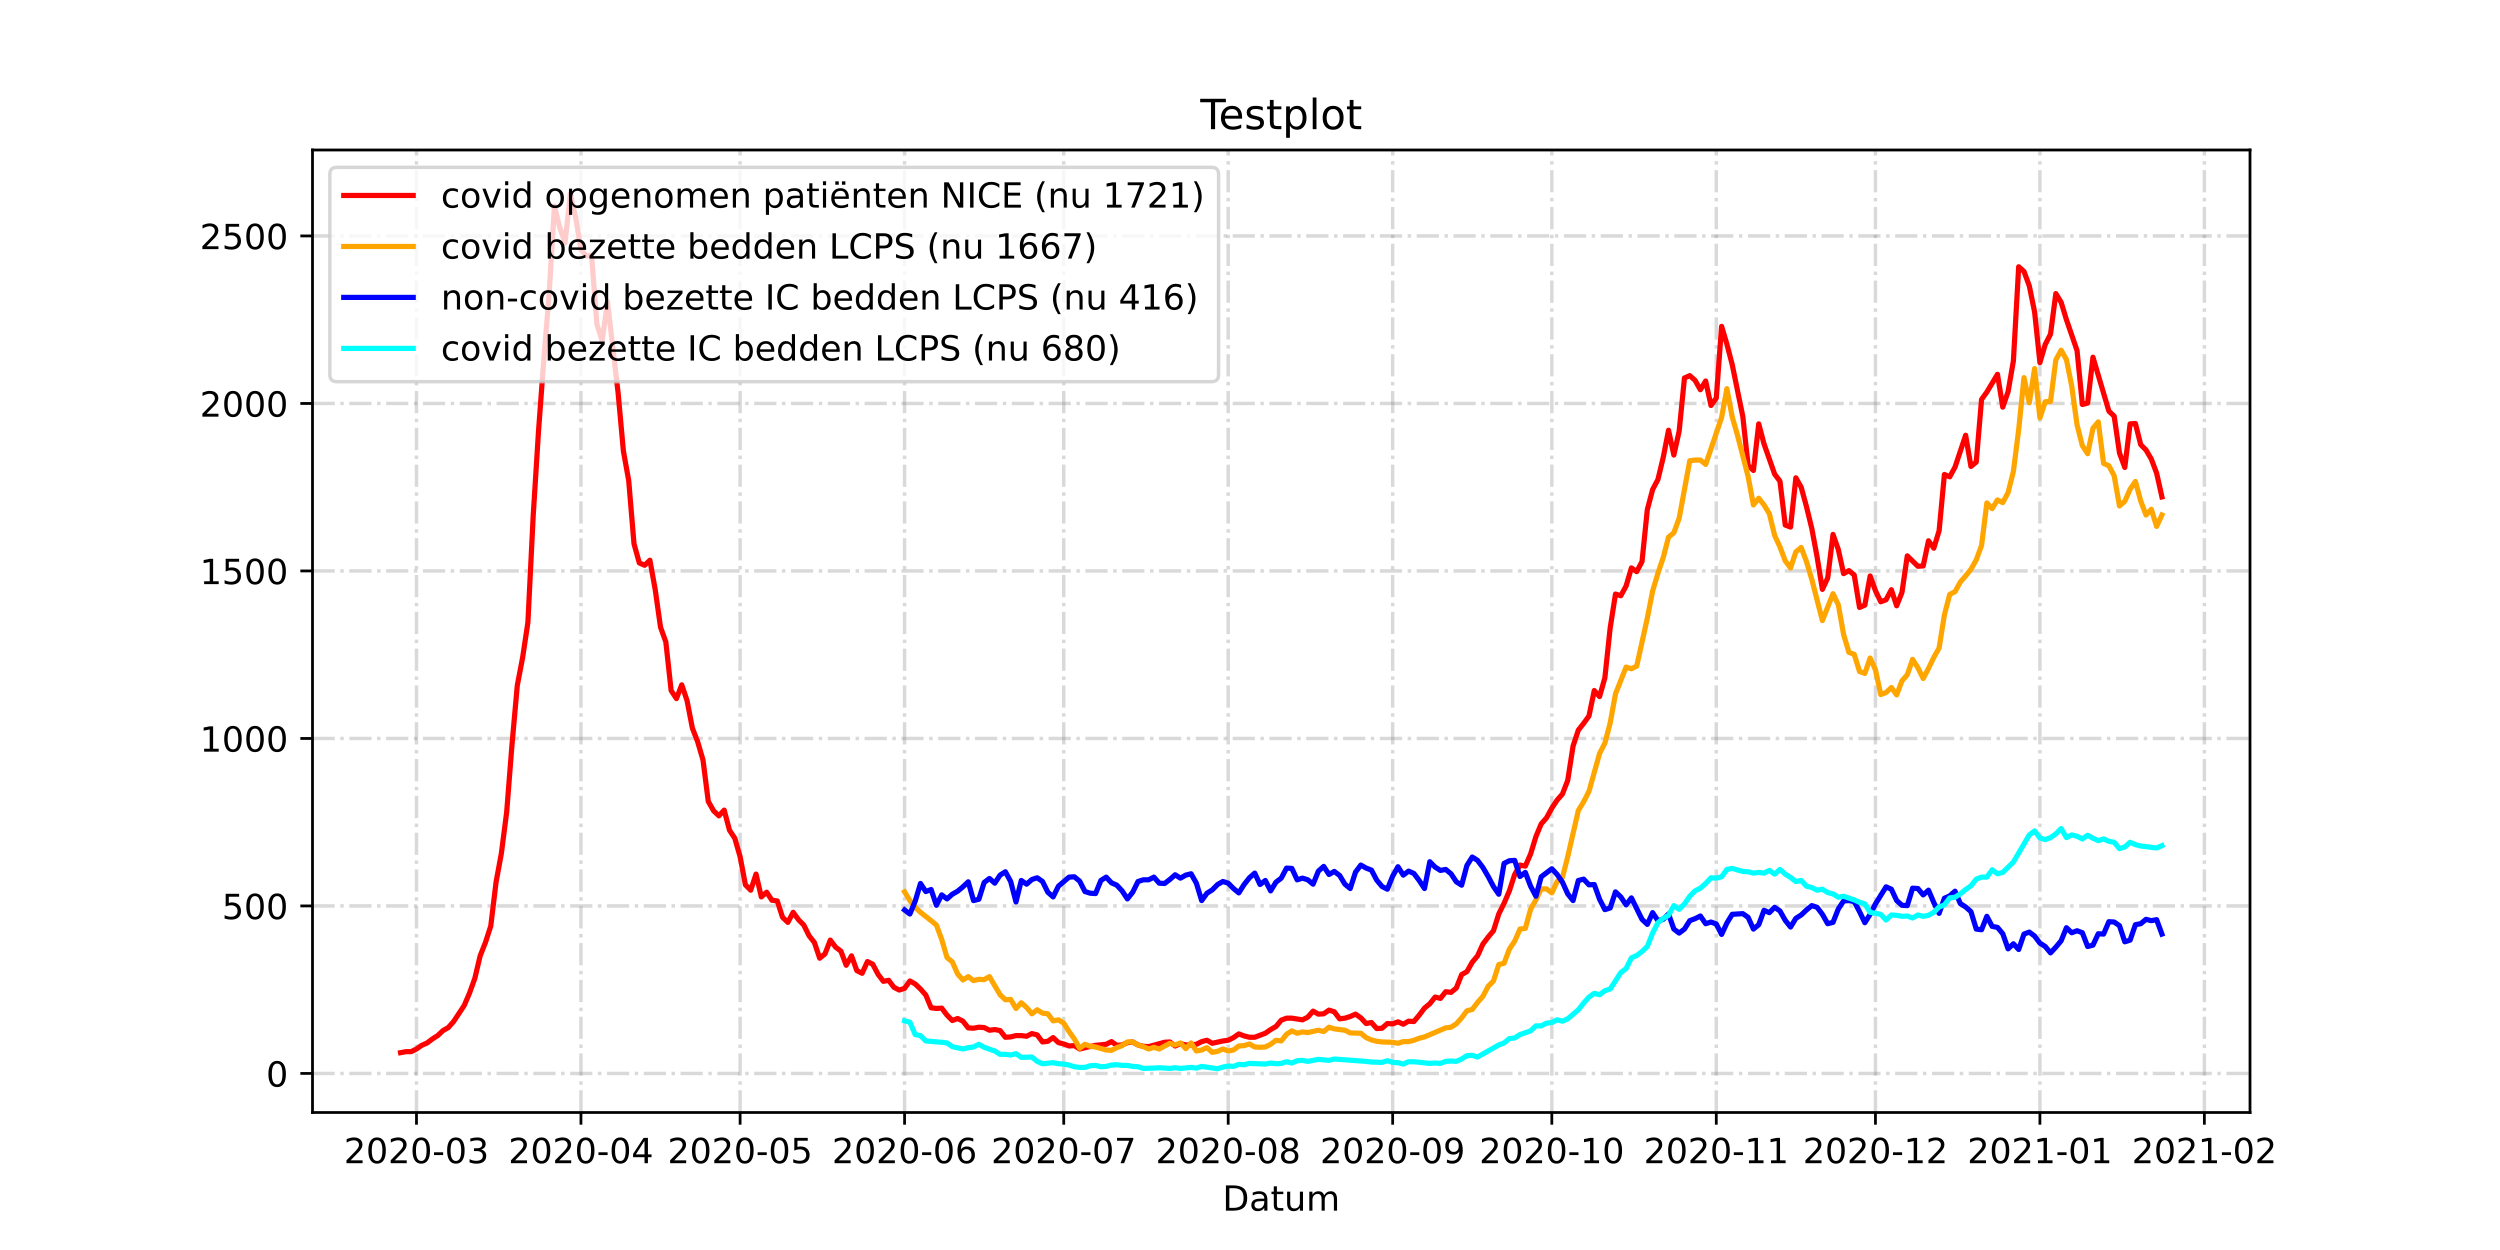 <?xml version="1.0" encoding="utf-8" standalone="no"?>
<!DOCTYPE svg PUBLIC "-//W3C//DTD SVG 1.1//EN"
  "http://www.w3.org/Graphics/SVG/1.1/DTD/svg11.dtd">
<!-- Created with matplotlib (https://matplotlib.org/) -->
<svg height="360pt" version="1.1" viewBox="0 0 720 360" width="720pt" xmlns="http://www.w3.org/2000/svg" xmlns:xlink="http://www.w3.org/1999/xlink">
 <defs>
  <style type="text/css">*{stroke-linecap:butt;stroke-linejoin:round;}</style>
 </defs>
 <g id="figure_1">
  <g id="patch_1">
   <path d="M 0 360 
L 720 360 
L 720 0 
L 0 0 
z
" style="fill:#ffffff;"/>
  </g>
  <g id="axes_1">
   <g id="patch_2">
    <path d="M 90 320.4 
L 648 320.4 
L 648 43.2 
L 90 43.2 
z
" style="fill:#ffffff;"/>
   </g>
   <g id="matplotlib.axis_1">
    <g id="xtick_1">
     <g id="line2d_1">
      <path clip-path="url(#pac92790168)" d="M 119.947 320.4 
L 119.947 43.2 
" style="fill:none;stroke:#808080;stroke-dasharray:6.4,1.6,1,1.6;stroke-dashoffset:0;stroke-opacity:0.3;"/>
     </g>
     <g id="line2d_2">
      <defs>
       <path d="M 0 0 
L 0 3.5 
" id="mf2fd8c49c8" style="stroke:#000000;stroke-width:0.8;"/>
      </defs>
      <g>
       <use style="stroke:#000000;stroke-width:0.8;" x="119.947" xlink:href="#mf2fd8c49c8" y="320.4"/>
      </g>
     </g>
     <g id="text_1">
      <!-- 2020-03 -->
      <g transform="translate(99.056 334.998)scale(0.1 -0.1)">
       <defs>
        <path d="M 19.188 8.297 
L 53.609 8.297 
L 53.609 0 
L 7.328 0 
L 7.328 8.297 
Q 12.938 14.109 22.625 23.891 
Q 32.328 33.688 34.812 36.531 
Q 39.547 41.844 41.422 45.531 
Q 43.312 49.219 43.312 52.781 
Q 43.312 58.594 39.234 62.25 
Q 35.156 65.922 28.609 65.922 
Q 23.969 65.922 18.812 64.312 
Q 13.672 62.703 7.812 59.422 
L 7.812 69.391 
Q 13.766 71.781 18.938 73 
Q 24.125 74.219 28.422 74.219 
Q 39.75 74.219 46.484 68.547 
Q 53.219 62.891 53.219 53.422 
Q 53.219 48.922 51.531 44.891 
Q 49.859 40.875 45.406 35.406 
Q 44.188 33.984 37.641 27.219 
Q 31.109 20.453 19.188 8.297 
z
" id="DejaVuSans-50"/>
        <path d="M 31.781 66.406 
Q 24.172 66.406 20.328 58.906 
Q 16.5 51.422 16.5 36.375 
Q 16.5 21.391 20.328 13.891 
Q 24.172 6.391 31.781 6.391 
Q 39.453 6.391 43.281 13.891 
Q 47.125 21.391 47.125 36.375 
Q 47.125 51.422 43.281 58.906 
Q 39.453 66.406 31.781 66.406 
z
M 31.781 74.219 
Q 44.047 74.219 50.516 64.516 
Q 56.984 54.828 56.984 36.375 
Q 56.984 17.969 50.516 8.266 
Q 44.047 -1.422 31.781 -1.422 
Q 19.531 -1.422 13.062 8.266 
Q 6.594 17.969 6.594 36.375 
Q 6.594 54.828 13.062 64.516 
Q 19.531 74.219 31.781 74.219 
z
" id="DejaVuSans-48"/>
        <path d="M 4.891 31.391 
L 31.203 31.391 
L 31.203 23.391 
L 4.891 23.391 
z
" id="DejaVuSans-45"/>
        <path d="M 40.578 39.312 
Q 47.656 37.797 51.625 33 
Q 55.609 28.219 55.609 21.188 
Q 55.609 10.406 48.188 4.484 
Q 40.766 -1.422 27.094 -1.422 
Q 22.516 -1.422 17.656 -0.516 
Q 12.797 0.391 7.625 2.203 
L 7.625 11.719 
Q 11.719 9.328 16.594 8.109 
Q 21.484 6.891 26.812 6.891 
Q 36.078 6.891 40.938 10.547 
Q 45.797 14.203 45.797 21.188 
Q 45.797 27.641 41.281 31.266 
Q 36.766 34.906 28.719 34.906 
L 20.219 34.906 
L 20.219 43.016 
L 29.109 43.016 
Q 36.375 43.016 40.234 45.922 
Q 44.094 48.828 44.094 54.297 
Q 44.094 59.906 40.109 62.906 
Q 36.141 65.922 28.719 65.922 
Q 24.656 65.922 20.016 65.031 
Q 15.375 64.156 9.812 62.312 
L 9.812 71.094 
Q 15.438 72.656 20.344 73.438 
Q 25.25 74.219 29.594 74.219 
Q 40.828 74.219 47.359 69.109 
Q 53.906 64.016 53.906 55.328 
Q 53.906 49.266 50.438 45.094 
Q 46.969 40.922 40.578 39.312 
z
" id="DejaVuSans-51"/>
       </defs>
       <use xlink:href="#DejaVuSans-50"/>
       <use x="63.623" xlink:href="#DejaVuSans-48"/>
       <use x="127.246" xlink:href="#DejaVuSans-50"/>
       <use x="190.869" xlink:href="#DejaVuSans-48"/>
       <use x="254.492" xlink:href="#DejaVuSans-45"/>
       <use x="290.576" xlink:href="#DejaVuSans-48"/>
       <use x="354.199" xlink:href="#DejaVuSans-51"/>
      </g>
     </g>
    </g>
    <g id="xtick_2">
     <g id="line2d_3">
      <path clip-path="url(#pac92790168)" d="M 167.313 320.4 
L 167.313 43.2 
" style="fill:none;stroke:#808080;stroke-dasharray:6.4,1.6,1,1.6;stroke-dashoffset:0;stroke-opacity:0.3;"/>
     </g>
     <g id="line2d_4">
      <g>
       <use style="stroke:#000000;stroke-width:0.8;" x="167.313" xlink:href="#mf2fd8c49c8" y="320.4"/>
      </g>
     </g>
     <g id="text_2">
      <!-- 2020-04 -->
      <g transform="translate(146.422 334.998)scale(0.1 -0.1)">
       <defs>
        <path d="M 37.797 64.312 
L 12.891 25.391 
L 37.797 25.391 
z
M 35.203 72.906 
L 47.609 72.906 
L 47.609 25.391 
L 58.016 25.391 
L 58.016 17.188 
L 47.609 17.188 
L 47.609 0 
L 37.797 0 
L 37.797 17.188 
L 4.891 17.188 
L 4.891 26.703 
z
" id="DejaVuSans-52"/>
       </defs>
       <use xlink:href="#DejaVuSans-50"/>
       <use x="63.623" xlink:href="#DejaVuSans-48"/>
       <use x="127.246" xlink:href="#DejaVuSans-50"/>
       <use x="190.869" xlink:href="#DejaVuSans-48"/>
       <use x="254.492" xlink:href="#DejaVuSans-45"/>
       <use x="290.576" xlink:href="#DejaVuSans-48"/>
       <use x="354.199" xlink:href="#DejaVuSans-52"/>
      </g>
     </g>
    </g>
    <g id="xtick_3">
     <g id="line2d_5">
      <path clip-path="url(#pac92790168)" d="M 213.151 320.4 
L 213.151 43.2 
" style="fill:none;stroke:#808080;stroke-dasharray:6.4,1.6,1,1.6;stroke-dashoffset:0;stroke-opacity:0.3;"/>
     </g>
     <g id="line2d_6">
      <g>
       <use style="stroke:#000000;stroke-width:0.8;" x="213.151" xlink:href="#mf2fd8c49c8" y="320.4"/>
      </g>
     </g>
     <g id="text_3">
      <!-- 2020-05 -->
      <g transform="translate(192.26 334.998)scale(0.1 -0.1)">
       <defs>
        <path d="M 10.797 72.906 
L 49.516 72.906 
L 49.516 64.594 
L 19.828 64.594 
L 19.828 46.734 
Q 21.969 47.469 24.109 47.828 
Q 26.266 48.188 28.422 48.188 
Q 40.625 48.188 47.75 41.5 
Q 54.891 34.812 54.891 23.391 
Q 54.891 11.625 47.562 5.094 
Q 40.234 -1.422 26.906 -1.422 
Q 22.312 -1.422 17.547 -0.641 
Q 12.797 0.141 7.719 1.703 
L 7.719 11.625 
Q 12.109 9.234 16.797 8.062 
Q 21.484 6.891 26.703 6.891 
Q 35.156 6.891 40.078 11.328 
Q 45.016 15.766 45.016 23.391 
Q 45.016 31 40.078 35.438 
Q 35.156 39.891 26.703 39.891 
Q 22.75 39.891 18.812 39.016 
Q 14.891 38.141 10.797 36.281 
z
" id="DejaVuSans-53"/>
       </defs>
       <use xlink:href="#DejaVuSans-50"/>
       <use x="63.623" xlink:href="#DejaVuSans-48"/>
       <use x="127.246" xlink:href="#DejaVuSans-50"/>
       <use x="190.869" xlink:href="#DejaVuSans-48"/>
       <use x="254.492" xlink:href="#DejaVuSans-45"/>
       <use x="290.576" xlink:href="#DejaVuSans-48"/>
       <use x="354.199" xlink:href="#DejaVuSans-53"/>
      </g>
     </g>
    </g>
    <g id="xtick_4">
     <g id="line2d_7">
      <path clip-path="url(#pac92790168)" d="M 260.517 320.4 
L 260.517 43.2 
" style="fill:none;stroke:#808080;stroke-dasharray:6.4,1.6,1,1.6;stroke-dashoffset:0;stroke-opacity:0.3;"/>
     </g>
     <g id="line2d_8">
      <g>
       <use style="stroke:#000000;stroke-width:0.8;" x="260.517" xlink:href="#mf2fd8c49c8" y="320.4"/>
      </g>
     </g>
     <g id="text_4">
      <!-- 2020-06 -->
      <g transform="translate(239.626 334.998)scale(0.1 -0.1)">
       <defs>
        <path d="M 33.016 40.375 
Q 26.375 40.375 22.484 35.828 
Q 18.609 31.297 18.609 23.391 
Q 18.609 15.531 22.484 10.953 
Q 26.375 6.391 33.016 6.391 
Q 39.656 6.391 43.531 10.953 
Q 47.406 15.531 47.406 23.391 
Q 47.406 31.297 43.531 35.828 
Q 39.656 40.375 33.016 40.375 
z
M 52.594 71.297 
L 52.594 62.312 
Q 48.875 64.062 45.094 64.984 
Q 41.312 65.922 37.594 65.922 
Q 27.828 65.922 22.672 59.328 
Q 17.531 52.734 16.797 39.406 
Q 19.672 43.656 24.016 45.922 
Q 28.375 48.188 33.594 48.188 
Q 44.578 48.188 50.953 41.516 
Q 57.328 34.859 57.328 23.391 
Q 57.328 12.156 50.688 5.359 
Q 44.047 -1.422 33.016 -1.422 
Q 20.359 -1.422 13.672 8.266 
Q 6.984 17.969 6.984 36.375 
Q 6.984 53.656 15.188 63.938 
Q 23.391 74.219 37.203 74.219 
Q 40.922 74.219 44.703 73.484 
Q 48.484 72.75 52.594 71.297 
z
" id="DejaVuSans-54"/>
       </defs>
       <use xlink:href="#DejaVuSans-50"/>
       <use x="63.623" xlink:href="#DejaVuSans-48"/>
       <use x="127.246" xlink:href="#DejaVuSans-50"/>
       <use x="190.869" xlink:href="#DejaVuSans-48"/>
       <use x="254.492" xlink:href="#DejaVuSans-45"/>
       <use x="290.576" xlink:href="#DejaVuSans-48"/>
       <use x="354.199" xlink:href="#DejaVuSans-54"/>
      </g>
     </g>
    </g>
    <g id="xtick_5">
     <g id="line2d_9">
      <path clip-path="url(#pac92790168)" d="M 306.355 320.4 
L 306.355 43.2 
" style="fill:none;stroke:#808080;stroke-dasharray:6.4,1.6,1,1.6;stroke-dashoffset:0;stroke-opacity:0.3;"/>
     </g>
     <g id="line2d_10">
      <g>
       <use style="stroke:#000000;stroke-width:0.8;" x="306.355" xlink:href="#mf2fd8c49c8" y="320.4"/>
      </g>
     </g>
     <g id="text_5">
      <!-- 2020-07 -->
      <g transform="translate(285.463 334.998)scale(0.1 -0.1)">
       <defs>
        <path d="M 8.203 72.906 
L 55.078 72.906 
L 55.078 68.703 
L 28.609 0 
L 18.312 0 
L 43.219 64.594 
L 8.203 64.594 
z
" id="DejaVuSans-55"/>
       </defs>
       <use xlink:href="#DejaVuSans-50"/>
       <use x="63.623" xlink:href="#DejaVuSans-48"/>
       <use x="127.246" xlink:href="#DejaVuSans-50"/>
       <use x="190.869" xlink:href="#DejaVuSans-48"/>
       <use x="254.492" xlink:href="#DejaVuSans-45"/>
       <use x="290.576" xlink:href="#DejaVuSans-48"/>
       <use x="354.199" xlink:href="#DejaVuSans-55"/>
      </g>
     </g>
    </g>
    <g id="xtick_6">
     <g id="line2d_11">
      <path clip-path="url(#pac92790168)" d="M 353.721 320.4 
L 353.721 43.2 
" style="fill:none;stroke:#808080;stroke-dasharray:6.4,1.6,1,1.6;stroke-dashoffset:0;stroke-opacity:0.3;"/>
     </g>
     <g id="line2d_12">
      <g>
       <use style="stroke:#000000;stroke-width:0.8;" x="353.721" xlink:href="#mf2fd8c49c8" y="320.4"/>
      </g>
     </g>
     <g id="text_6">
      <!-- 2020-08 -->
      <g transform="translate(332.829 334.998)scale(0.1 -0.1)">
       <defs>
        <path d="M 31.781 34.625 
Q 24.75 34.625 20.719 30.859 
Q 16.703 27.094 16.703 20.516 
Q 16.703 13.922 20.719 10.156 
Q 24.75 6.391 31.781 6.391 
Q 38.812 6.391 42.859 10.172 
Q 46.922 13.969 46.922 20.516 
Q 46.922 27.094 42.891 30.859 
Q 38.875 34.625 31.781 34.625 
z
M 21.922 38.812 
Q 15.578 40.375 12.031 44.719 
Q 8.5 49.078 8.5 55.328 
Q 8.5 64.062 14.719 69.141 
Q 20.953 74.219 31.781 74.219 
Q 42.672 74.219 48.875 69.141 
Q 55.078 64.062 55.078 55.328 
Q 55.078 49.078 51.531 44.719 
Q 48 40.375 41.703 38.812 
Q 48.828 37.156 52.797 32.312 
Q 56.781 27.484 56.781 20.516 
Q 56.781 9.906 50.312 4.234 
Q 43.844 -1.422 31.781 -1.422 
Q 19.734 -1.422 13.25 4.234 
Q 6.781 9.906 6.781 20.516 
Q 6.781 27.484 10.781 32.312 
Q 14.797 37.156 21.922 38.812 
z
M 18.312 54.391 
Q 18.312 48.734 21.844 45.562 
Q 25.391 42.391 31.781 42.391 
Q 38.141 42.391 41.719 45.562 
Q 45.312 48.734 45.312 54.391 
Q 45.312 60.062 41.719 63.234 
Q 38.141 66.406 31.781 66.406 
Q 25.391 66.406 21.844 63.234 
Q 18.312 60.062 18.312 54.391 
z
" id="DejaVuSans-56"/>
       </defs>
       <use xlink:href="#DejaVuSans-50"/>
       <use x="63.623" xlink:href="#DejaVuSans-48"/>
       <use x="127.246" xlink:href="#DejaVuSans-50"/>
       <use x="190.869" xlink:href="#DejaVuSans-48"/>
       <use x="254.492" xlink:href="#DejaVuSans-45"/>
       <use x="290.576" xlink:href="#DejaVuSans-48"/>
       <use x="354.199" xlink:href="#DejaVuSans-56"/>
      </g>
     </g>
    </g>
    <g id="xtick_7">
     <g id="line2d_13">
      <path clip-path="url(#pac92790168)" d="M 401.087 320.4 
L 401.087 43.2 
" style="fill:none;stroke:#808080;stroke-dasharray:6.4,1.6,1,1.6;stroke-dashoffset:0;stroke-opacity:0.3;"/>
     </g>
     <g id="line2d_14">
      <g>
       <use style="stroke:#000000;stroke-width:0.8;" x="401.087" xlink:href="#mf2fd8c49c8" y="320.4"/>
      </g>
     </g>
     <g id="text_7">
      <!-- 2020-09 -->
      <g transform="translate(380.195 334.998)scale(0.1 -0.1)">
       <defs>
        <path d="M 10.984 1.516 
L 10.984 10.5 
Q 14.703 8.734 18.5 7.812 
Q 22.312 6.891 25.984 6.891 
Q 35.75 6.891 40.891 13.453 
Q 46.047 20.016 46.781 33.406 
Q 43.953 29.203 39.594 26.953 
Q 35.25 24.703 29.984 24.703 
Q 19.047 24.703 12.672 31.312 
Q 6.297 37.938 6.297 49.422 
Q 6.297 60.641 12.938 67.422 
Q 19.578 74.219 30.609 74.219 
Q 43.266 74.219 49.922 64.516 
Q 56.594 54.828 56.594 36.375 
Q 56.594 19.141 48.406 8.859 
Q 40.234 -1.422 26.422 -1.422 
Q 22.703 -1.422 18.891 -0.688 
Q 15.094 0.047 10.984 1.516 
z
M 30.609 32.422 
Q 37.25 32.422 41.125 36.953 
Q 45.016 41.5 45.016 49.422 
Q 45.016 57.281 41.125 61.844 
Q 37.25 66.406 30.609 66.406 
Q 23.969 66.406 20.094 61.844 
Q 16.219 57.281 16.219 49.422 
Q 16.219 41.5 20.094 36.953 
Q 23.969 32.422 30.609 32.422 
z
" id="DejaVuSans-57"/>
       </defs>
       <use xlink:href="#DejaVuSans-50"/>
       <use x="63.623" xlink:href="#DejaVuSans-48"/>
       <use x="127.246" xlink:href="#DejaVuSans-50"/>
       <use x="190.869" xlink:href="#DejaVuSans-48"/>
       <use x="254.492" xlink:href="#DejaVuSans-45"/>
       <use x="290.576" xlink:href="#DejaVuSans-48"/>
       <use x="354.199" xlink:href="#DejaVuSans-57"/>
      </g>
     </g>
    </g>
    <g id="xtick_8">
     <g id="line2d_15">
      <path clip-path="url(#pac92790168)" d="M 446.924 320.4 
L 446.924 43.2 
" style="fill:none;stroke:#808080;stroke-dasharray:6.4,1.6,1,1.6;stroke-dashoffset:0;stroke-opacity:0.3;"/>
     </g>
     <g id="line2d_16">
      <g>
       <use style="stroke:#000000;stroke-width:0.8;" x="446.924" xlink:href="#mf2fd8c49c8" y="320.4"/>
      </g>
     </g>
     <g id="text_8">
      <!-- 2020-10 -->
      <g transform="translate(426.033 334.998)scale(0.1 -0.1)">
       <defs>
        <path d="M 12.406 8.297 
L 28.516 8.297 
L 28.516 63.922 
L 10.984 60.406 
L 10.984 69.391 
L 28.422 72.906 
L 38.281 72.906 
L 38.281 8.297 
L 54.391 8.297 
L 54.391 0 
L 12.406 0 
z
" id="DejaVuSans-49"/>
       </defs>
       <use xlink:href="#DejaVuSans-50"/>
       <use x="63.623" xlink:href="#DejaVuSans-48"/>
       <use x="127.246" xlink:href="#DejaVuSans-50"/>
       <use x="190.869" xlink:href="#DejaVuSans-48"/>
       <use x="254.492" xlink:href="#DejaVuSans-45"/>
       <use x="290.576" xlink:href="#DejaVuSans-49"/>
       <use x="354.199" xlink:href="#DejaVuSans-48"/>
      </g>
     </g>
    </g>
    <g id="xtick_9">
     <g id="line2d_17">
      <path clip-path="url(#pac92790168)" d="M 494.29 320.4 
L 494.29 43.2 
" style="fill:none;stroke:#808080;stroke-dasharray:6.4,1.6,1,1.6;stroke-dashoffset:0;stroke-opacity:0.3;"/>
     </g>
     <g id="line2d_18">
      <g>
       <use style="stroke:#000000;stroke-width:0.8;" x="494.29" xlink:href="#mf2fd8c49c8" y="320.4"/>
      </g>
     </g>
     <g id="text_9">
      <!-- 2020-11 -->
      <g transform="translate(473.399 334.998)scale(0.1 -0.1)">
       <use xlink:href="#DejaVuSans-50"/>
       <use x="63.623" xlink:href="#DejaVuSans-48"/>
       <use x="127.246" xlink:href="#DejaVuSans-50"/>
       <use x="190.869" xlink:href="#DejaVuSans-48"/>
       <use x="254.492" xlink:href="#DejaVuSans-45"/>
       <use x="290.576" xlink:href="#DejaVuSans-49"/>
       <use x="354.199" xlink:href="#DejaVuSans-49"/>
      </g>
     </g>
    </g>
    <g id="xtick_10">
     <g id="line2d_19">
      <path clip-path="url(#pac92790168)" d="M 540.128 320.4 
L 540.128 43.2 
" style="fill:none;stroke:#808080;stroke-dasharray:6.4,1.6,1,1.6;stroke-dashoffset:0;stroke-opacity:0.3;"/>
     </g>
     <g id="line2d_20">
      <g>
       <use style="stroke:#000000;stroke-width:0.8;" x="540.128" xlink:href="#mf2fd8c49c8" y="320.4"/>
      </g>
     </g>
     <g id="text_10">
      <!-- 2020-12 -->
      <g transform="translate(519.237 334.998)scale(0.1 -0.1)">
       <use xlink:href="#DejaVuSans-50"/>
       <use x="63.623" xlink:href="#DejaVuSans-48"/>
       <use x="127.246" xlink:href="#DejaVuSans-50"/>
       <use x="190.869" xlink:href="#DejaVuSans-48"/>
       <use x="254.492" xlink:href="#DejaVuSans-45"/>
       <use x="290.576" xlink:href="#DejaVuSans-49"/>
       <use x="354.199" xlink:href="#DejaVuSans-50"/>
      </g>
     </g>
    </g>
    <g id="xtick_11">
     <g id="line2d_21">
      <path clip-path="url(#pac92790168)" d="M 587.494 320.4 
L 587.494 43.2 
" style="fill:none;stroke:#808080;stroke-dasharray:6.4,1.6,1,1.6;stroke-dashoffset:0;stroke-opacity:0.3;"/>
     </g>
     <g id="line2d_22">
      <g>
       <use style="stroke:#000000;stroke-width:0.8;" x="587.494" xlink:href="#mf2fd8c49c8" y="320.4"/>
      </g>
     </g>
     <g id="text_11">
      <!-- 2021-01 -->
      <g transform="translate(566.603 334.998)scale(0.1 -0.1)">
       <use xlink:href="#DejaVuSans-50"/>
       <use x="63.623" xlink:href="#DejaVuSans-48"/>
       <use x="127.246" xlink:href="#DejaVuSans-50"/>
       <use x="190.869" xlink:href="#DejaVuSans-49"/>
       <use x="254.492" xlink:href="#DejaVuSans-45"/>
       <use x="290.576" xlink:href="#DejaVuSans-48"/>
       <use x="354.199" xlink:href="#DejaVuSans-49"/>
      </g>
     </g>
    </g>
    <g id="xtick_12">
     <g id="line2d_23">
      <path clip-path="url(#pac92790168)" d="M 634.86 320.4 
L 634.86 43.2 
" style="fill:none;stroke:#808080;stroke-dasharray:6.4,1.6,1,1.6;stroke-dashoffset:0;stroke-opacity:0.3;"/>
     </g>
     <g id="line2d_24">
      <g>
       <use style="stroke:#000000;stroke-width:0.8;" x="634.86" xlink:href="#mf2fd8c49c8" y="320.4"/>
      </g>
     </g>
     <g id="text_12">
      <!-- 2021-02 -->
      <g transform="translate(613.968 334.998)scale(0.1 -0.1)">
       <use xlink:href="#DejaVuSans-50"/>
       <use x="63.623" xlink:href="#DejaVuSans-48"/>
       <use x="127.246" xlink:href="#DejaVuSans-50"/>
       <use x="190.869" xlink:href="#DejaVuSans-49"/>
       <use x="254.492" xlink:href="#DejaVuSans-45"/>
       <use x="290.576" xlink:href="#DejaVuSans-48"/>
       <use x="354.199" xlink:href="#DejaVuSans-50"/>
      </g>
     </g>
    </g>
    <g id="text_13">
     <!-- Datum -->
     <g transform="translate(352.087 348.677)scale(0.1 -0.1)">
      <defs>
       <path d="M 19.672 64.797 
L 19.672 8.109 
L 31.594 8.109 
Q 46.688 8.109 53.688 14.938 
Q 60.688 21.781 60.688 36.531 
Q 60.688 51.172 53.688 57.984 
Q 46.688 64.797 31.594 64.797 
z
M 9.812 72.906 
L 30.078 72.906 
Q 51.266 72.906 61.172 64.094 
Q 71.094 55.281 71.094 36.531 
Q 71.094 17.672 61.125 8.828 
Q 51.172 0 30.078 0 
L 9.812 0 
z
" id="DejaVuSans-68"/>
       <path d="M 34.281 27.484 
Q 23.391 27.484 19.188 25 
Q 14.984 22.516 14.984 16.5 
Q 14.984 11.719 18.141 8.906 
Q 21.297 6.109 26.703 6.109 
Q 34.188 6.109 38.703 11.406 
Q 43.219 16.703 43.219 25.484 
L 43.219 27.484 
z
M 52.203 31.203 
L 52.203 0 
L 43.219 0 
L 43.219 8.297 
Q 40.141 3.328 35.547 0.953 
Q 30.953 -1.422 24.312 -1.422 
Q 15.922 -1.422 10.953 3.297 
Q 6 8.016 6 15.922 
Q 6 25.141 12.172 29.828 
Q 18.359 34.516 30.609 34.516 
L 43.219 34.516 
L 43.219 35.406 
Q 43.219 41.609 39.141 45 
Q 35.062 48.391 27.688 48.391 
Q 23 48.391 18.547 47.266 
Q 14.109 46.141 10.016 43.891 
L 10.016 52.203 
Q 14.938 54.109 19.578 55.047 
Q 24.219 56 28.609 56 
Q 40.484 56 46.344 49.844 
Q 52.203 43.703 52.203 31.203 
z
" id="DejaVuSans-97"/>
       <path d="M 18.312 70.219 
L 18.312 54.688 
L 36.812 54.688 
L 36.812 47.703 
L 18.312 47.703 
L 18.312 18.016 
Q 18.312 11.328 20.141 9.422 
Q 21.969 7.516 27.594 7.516 
L 36.812 7.516 
L 36.812 0 
L 27.594 0 
Q 17.188 0 13.234 3.875 
Q 9.281 7.766 9.281 18.016 
L 9.281 47.703 
L 2.688 47.703 
L 2.688 54.688 
L 9.281 54.688 
L 9.281 70.219 
z
" id="DejaVuSans-116"/>
       <path d="M 8.5 21.578 
L 8.5 54.688 
L 17.484 54.688 
L 17.484 21.922 
Q 17.484 14.156 20.5 10.266 
Q 23.531 6.391 29.594 6.391 
Q 36.859 6.391 41.078 11.031 
Q 45.312 15.672 45.312 23.688 
L 45.312 54.688 
L 54.297 54.688 
L 54.297 0 
L 45.312 0 
L 45.312 8.406 
Q 42.047 3.422 37.719 1 
Q 33.406 -1.422 27.688 -1.422 
Q 18.266 -1.422 13.375 4.438 
Q 8.5 10.297 8.5 21.578 
z
M 31.109 56 
z
" id="DejaVuSans-117"/>
       <path d="M 52 44.188 
Q 55.375 50.25 60.062 53.125 
Q 64.75 56 71.094 56 
Q 79.641 56 84.281 50.016 
Q 88.922 44.047 88.922 33.016 
L 88.922 0 
L 79.891 0 
L 79.891 32.719 
Q 79.891 40.578 77.094 44.375 
Q 74.312 48.188 68.609 48.188 
Q 61.625 48.188 57.562 43.547 
Q 53.516 38.922 53.516 30.906 
L 53.516 0 
L 44.484 0 
L 44.484 32.719 
Q 44.484 40.625 41.703 44.406 
Q 38.922 48.188 33.109 48.188 
Q 26.219 48.188 22.156 43.531 
Q 18.109 38.875 18.109 30.906 
L 18.109 0 
L 9.078 0 
L 9.078 54.688 
L 18.109 54.688 
L 18.109 46.188 
Q 21.188 51.219 25.484 53.609 
Q 29.781 56 35.688 56 
Q 41.656 56 45.828 52.969 
Q 50 49.953 52 44.188 
z
" id="DejaVuSans-109"/>
      </defs>
      <use xlink:href="#DejaVuSans-68"/>
      <use x="77.002" xlink:href="#DejaVuSans-97"/>
      <use x="138.281" xlink:href="#DejaVuSans-116"/>
      <use x="177.49" xlink:href="#DejaVuSans-117"/>
      <use x="240.869" xlink:href="#DejaVuSans-109"/>
     </g>
    </g>
   </g>
   <g id="matplotlib.axis_2">
    <g id="ytick_1">
     <g id="line2d_25">
      <path clip-path="url(#pac92790168)" d="M 90 309.151 
L 648 309.151 
" style="fill:none;stroke:#808080;stroke-dasharray:6.4,1.6,1,1.6;stroke-dashoffset:0;stroke-opacity:0.3;"/>
     </g>
     <g id="line2d_26">
      <defs>
       <path d="M 0 0 
L -3.5 0 
" id="m9df7f4066d" style="stroke:#000000;stroke-width:0.8;"/>
      </defs>
      <g>
       <use style="stroke:#000000;stroke-width:0.8;" x="90" xlink:href="#m9df7f4066d" y="309.151"/>
      </g>
     </g>
     <g id="text_14">
      <!-- 0 -->
      <g transform="translate(76.638 312.95)scale(0.1 -0.1)">
       <use xlink:href="#DejaVuSans-48"/>
      </g>
     </g>
    </g>
    <g id="ytick_2">
     <g id="line2d_27">
      <path clip-path="url(#pac92790168)" d="M 90 260.912 
L 648 260.912 
" style="fill:none;stroke:#808080;stroke-dasharray:6.4,1.6,1,1.6;stroke-dashoffset:0;stroke-opacity:0.3;"/>
     </g>
     <g id="line2d_28">
      <g>
       <use style="stroke:#000000;stroke-width:0.8;" x="90" xlink:href="#m9df7f4066d" y="260.912"/>
      </g>
     </g>
     <g id="text_15">
      <!-- 500 -->
      <g transform="translate(63.913 264.711)scale(0.1 -0.1)">
       <use xlink:href="#DejaVuSans-53"/>
       <use x="63.623" xlink:href="#DejaVuSans-48"/>
       <use x="127.246" xlink:href="#DejaVuSans-48"/>
      </g>
     </g>
    </g>
    <g id="ytick_3">
     <g id="line2d_29">
      <path clip-path="url(#pac92790168)" d="M 90 212.673 
L 648 212.673 
" style="fill:none;stroke:#808080;stroke-dasharray:6.4,1.6,1,1.6;stroke-dashoffset:0;stroke-opacity:0.3;"/>
     </g>
     <g id="line2d_30">
      <g>
       <use style="stroke:#000000;stroke-width:0.8;" x="90" xlink:href="#m9df7f4066d" y="212.673"/>
      </g>
     </g>
     <g id="text_16">
      <!-- 1000 -->
      <g transform="translate(57.55 216.472)scale(0.1 -0.1)">
       <use xlink:href="#DejaVuSans-49"/>
       <use x="63.623" xlink:href="#DejaVuSans-48"/>
       <use x="127.246" xlink:href="#DejaVuSans-48"/>
       <use x="190.869" xlink:href="#DejaVuSans-48"/>
      </g>
     </g>
    </g>
    <g id="ytick_4">
     <g id="line2d_31">
      <path clip-path="url(#pac92790168)" d="M 90 164.434 
L 648 164.434 
" style="fill:none;stroke:#808080;stroke-dasharray:6.4,1.6,1,1.6;stroke-dashoffset:0;stroke-opacity:0.3;"/>
     </g>
     <g id="line2d_32">
      <g>
       <use style="stroke:#000000;stroke-width:0.8;" x="90" xlink:href="#m9df7f4066d" y="164.434"/>
      </g>
     </g>
     <g id="text_17">
      <!-- 1500 -->
      <g transform="translate(57.55 168.233)scale(0.1 -0.1)">
       <use xlink:href="#DejaVuSans-49"/>
       <use x="63.623" xlink:href="#DejaVuSans-53"/>
       <use x="127.246" xlink:href="#DejaVuSans-48"/>
       <use x="190.869" xlink:href="#DejaVuSans-48"/>
      </g>
     </g>
    </g>
    <g id="ytick_5">
     <g id="line2d_33">
      <path clip-path="url(#pac92790168)" d="M 90 116.195 
L 648 116.195 
" style="fill:none;stroke:#808080;stroke-dasharray:6.4,1.6,1,1.6;stroke-dashoffset:0;stroke-opacity:0.3;"/>
     </g>
     <g id="line2d_34">
      <g>
       <use style="stroke:#000000;stroke-width:0.8;" x="90" xlink:href="#m9df7f4066d" y="116.195"/>
      </g>
     </g>
     <g id="text_18">
      <!-- 2000 -->
      <g transform="translate(57.55 119.994)scale(0.1 -0.1)">
       <use xlink:href="#DejaVuSans-50"/>
       <use x="63.623" xlink:href="#DejaVuSans-48"/>
       <use x="127.246" xlink:href="#DejaVuSans-48"/>
       <use x="190.869" xlink:href="#DejaVuSans-48"/>
      </g>
     </g>
    </g>
    <g id="ytick_6">
     <g id="line2d_35">
      <path clip-path="url(#pac92790168)" d="M 90 67.956 
L 648 67.956 
" style="fill:none;stroke:#808080;stroke-dasharray:6.4,1.6,1,1.6;stroke-dashoffset:0;stroke-opacity:0.3;"/>
     </g>
     <g id="line2d_36">
      <g>
       <use style="stroke:#000000;stroke-width:0.8;" x="90" xlink:href="#m9df7f4066d" y="67.956"/>
      </g>
     </g>
     <g id="text_19">
      <!-- 2500 -->
      <g transform="translate(57.55 71.755)scale(0.1 -0.1)">
       <use xlink:href="#DejaVuSans-50"/>
       <use x="63.623" xlink:href="#DejaVuSans-53"/>
       <use x="127.246" xlink:href="#DejaVuSans-48"/>
       <use x="190.869" xlink:href="#DejaVuSans-48"/>
      </g>
     </g>
    </g>
   </g>
   <g id="line2d_37">
    <path clip-path="url(#pac92790168)" d="M 115.364 303.169 
L 116.892 302.88 
L 118.419 302.88 
L 119.947 302.108 
L 121.475 301.047 
L 123.003 300.371 
L 124.531 299.213 
L 126.059 298.249 
L 127.587 296.802 
L 129.115 295.933 
L 130.643 294.197 
L 133.699 289.566 
L 135.227 285.996 
L 136.755 281.751 
L 138.283 275.287 
L 139.811 271.428 
L 141.338 266.7 
L 142.866 254.062 
L 144.394 245.765 
L 145.922 233.898 
L 147.45 214.506 
L 148.978 197.429 
L 150.506 189.422 
L 152.034 179.292 
L 153.562 148.515 
L 155.09 124.203 
L 156.618 103.557 
L 158.146 84.743 
L 159.674 59.37 
L 161.202 65.544 
L 162.729 69.982 
L 164.257 55.8 
L 165.785 62.553 
L 167.313 71.815 
L 168.841 73.745 
L 170.369 73.455 
L 171.897 93.426 
L 173.425 98.154 
L 174.953 86.866 
L 178.009 113.108 
L 179.537 129.895 
L 181.065 138.385 
L 182.593 156.619 
L 184.12 162.119 
L 185.648 162.794 
L 187.176 161.347 
L 188.704 169.837 
L 190.232 180.642 
L 191.76 184.887 
L 193.288 198.877 
L 194.816 201.192 
L 196.344 197.236 
L 197.872 201.771 
L 199.4 209.682 
L 200.928 213.638 
L 202.456 218.847 
L 203.984 230.811 
L 205.512 233.512 
L 207.039 234.959 
L 208.567 233.319 
L 210.095 239.108 
L 211.623 241.423 
L 213.151 246.73 
L 214.679 254.834 
L 216.207 256.377 
L 217.735 251.746 
L 219.263 258.307 
L 220.791 256.956 
L 222.319 259.272 
L 223.847 259.465 
L 225.375 264.192 
L 226.903 265.639 
L 228.43 262.745 
L 229.958 264.867 
L 231.486 266.411 
L 233.014 269.498 
L 234.542 271.428 
L 236.07 275.962 
L 237.598 274.708 
L 239.126 270.753 
L 240.654 272.779 
L 242.182 273.936 
L 243.71 277.988 
L 245.238 275.287 
L 246.766 279.532 
L 248.294 280.304 
L 249.821 276.927 
L 251.349 277.699 
L 252.877 280.593 
L 254.405 282.619 
L 255.933 282.33 
L 257.461 284.356 
L 258.989 285.128 
L 260.517 284.645 
L 262.045 282.523 
L 263.573 283.391 
L 265.101 284.838 
L 266.629 286.575 
L 268.157 290.241 
L 269.685 290.434 
L 271.212 290.338 
L 272.74 292.364 
L 274.268 293.907 
L 275.796 293.328 
L 277.324 294.1 
L 278.852 296.03 
L 280.38 296.126 
L 281.908 295.837 
L 283.436 295.933 
L 284.964 296.705 
L 286.492 296.512 
L 288.02 296.802 
L 289.548 298.731 
L 291.076 298.635 
L 292.604 298.249 
L 294.131 298.249 
L 295.659 298.442 
L 297.187 297.67 
L 298.715 298.056 
L 300.243 300.082 
L 301.771 299.889 
L 303.299 298.828 
L 304.827 300.275 
L 306.355 300.661 
L 307.883 301.24 
L 309.411 301.143 
L 310.939 302.108 
L 315.522 301.047 
L 318.578 300.757 
L 320.106 299.985 
L 321.634 301.047 
L 323.162 300.95 
L 324.69 300.275 
L 326.218 300.082 
L 327.746 300.95 
L 329.274 301.336 
L 330.802 301.432 
L 335.386 300.178 
L 336.913 300.082 
L 338.441 301.24 
L 339.969 300.564 
L 341.497 300.95 
L 343.025 300.95 
L 344.553 300.757 
L 346.081 299.985 
L 347.609 299.599 
L 349.137 300.468 
L 352.193 299.792 
L 353.721 299.599 
L 355.249 298.828 
L 356.777 297.766 
L 358.304 298.345 
L 359.832 298.731 
L 361.36 298.731 
L 364.416 297.573 
L 365.944 296.512 
L 367.472 295.644 
L 369 293.811 
L 370.528 293.232 
L 372.056 293.232 
L 375.112 293.714 
L 376.64 292.942 
L 378.168 291.206 
L 379.696 292.074 
L 381.223 291.978 
L 382.751 290.916 
L 384.279 291.399 
L 385.807 293.425 
L 387.335 293.232 
L 388.863 292.749 
L 390.391 292.074 
L 391.919 293.135 
L 393.447 294.775 
L 394.975 294.486 
L 396.503 296.223 
L 398.031 296.126 
L 399.559 294.775 
L 401.087 294.872 
L 402.614 294.293 
L 404.142 294.968 
L 405.67 294.1 
L 407.198 294.197 
L 408.726 292.364 
L 410.254 290.338 
L 411.782 289.083 
L 413.31 287.154 
L 414.838 287.54 
L 416.366 285.61 
L 417.894 285.803 
L 419.422 284.549 
L 420.95 280.69 
L 422.478 279.821 
L 424.005 277.12 
L 425.533 275.287 
L 427.061 271.91 
L 428.589 269.884 
L 430.117 268.051 
L 431.645 263.227 
L 433.173 260.14 
L 434.701 256.57 
L 436.229 251.843 
L 437.757 249.142 
L 439.285 249.431 
L 440.813 245.958 
L 442.341 240.941 
L 443.869 237.275 
L 445.396 235.538 
L 446.924 232.74 
L 448.452 230.425 
L 449.98 228.688 
L 451.508 224.733 
L 453.036 214.892 
L 454.564 210.261 
L 456.092 208.331 
L 457.62 206.209 
L 459.148 198.877 
L 460.676 200.613 
L 462.204 195.21 
L 463.732 180.835 
L 465.26 171.091 
L 466.788 171.573 
L 468.315 168.775 
L 469.843 163.566 
L 471.371 164.627 
L 472.899 161.733 
L 474.427 146.779 
L 475.955 140.99 
L 477.483 138.096 
L 479.011 131.728 
L 480.539 123.913 
L 482.067 131.053 
L 483.595 124.203 
L 485.123 108.863 
L 486.651 108.187 
L 488.179 109.538 
L 489.706 112.24 
L 491.234 109.731 
L 492.762 116.774 
L 494.29 114.651 
L 495.818 94.005 
L 497.346 99.119 
L 498.874 105.004 
L 501.93 119.958 
L 503.458 134.043 
L 504.986 135.491 
L 506.514 122.08 
L 508.042 127.869 
L 511.097 136.552 
L 512.625 138.578 
L 514.153 151.217 
L 515.681 151.795 
L 517.209 137.613 
L 518.737 140.315 
L 520.265 145.91 
L 521.793 152.181 
L 523.321 160.382 
L 524.849 169.74 
L 526.377 166.46 
L 527.905 153.918 
L 529.433 158.259 
L 530.961 165.206 
L 532.488 164.338 
L 534.016 165.592 
L 535.544 174.95 
L 537.072 174.275 
L 538.6 165.881 
L 540.128 170.126 
L 541.656 173.31 
L 543.184 172.731 
L 544.712 169.837 
L 546.24 174.468 
L 547.768 170.609 
L 549.296 160.092 
L 552.352 163.083 
L 553.88 162.987 
L 555.407 155.751 
L 556.935 157.874 
L 558.463 152.857 
L 559.991 136.648 
L 561.519 137.324 
L 563.047 134.526 
L 566.103 125.36 
L 567.631 134.333 
L 569.159 133.079 
L 570.687 115.037 
L 572.215 112.915 
L 575.271 107.802 
L 576.798 117.256 
L 578.326 112.818 
L 579.854 103.942 
L 581.382 76.832 
L 582.91 78.183 
L 584.438 82.331 
L 585.966 89.857 
L 587.494 104.425 
L 589.022 99.215 
L 590.55 96.224 
L 592.078 84.55 
L 593.606 87.059 
L 595.134 92.076 
L 598.189 100.952 
L 599.717 116.485 
L 601.245 116.099 
L 602.773 102.881 
L 607.357 118.414 
L 608.885 119.861 
L 610.413 130.474 
L 611.941 134.622 
L 613.469 122.08 
L 614.997 121.984 
L 616.525 128.062 
L 618.053 129.606 
L 619.581 132.21 
L 621.108 136.262 
L 622.636 143.112 
L 622.636 143.112 
" style="fill:none;stroke:#ff0000;stroke-linecap:square;stroke-width:1.5;"/>
   </g>
   <g id="line2d_38">
    <path clip-path="url(#pac92790168)" d="M 260.517 256.86 
L 262.045 259.368 
L 263.573 261.298 
L 265.101 262.745 
L 268.157 265.157 
L 269.685 266.411 
L 271.212 270.56 
L 272.74 275.769 
L 274.268 277.024 
L 275.796 280.497 
L 277.324 282.233 
L 278.852 281.269 
L 280.38 282.426 
L 281.908 282.04 
L 283.436 282.137 
L 284.964 281.269 
L 288.02 286.478 
L 289.548 287.926 
L 291.076 287.829 
L 292.604 290.434 
L 294.131 288.794 
L 295.659 290.145 
L 297.187 291.978 
L 298.715 290.82 
L 300.243 291.785 
L 301.771 291.978 
L 303.299 294.004 
L 304.827 293.714 
L 306.355 294.679 
L 307.883 297.091 
L 309.411 299.213 
L 310.939 301.915 
L 312.467 300.757 
L 313.995 301.336 
L 315.522 301.529 
L 318.578 302.397 
L 320.106 302.494 
L 321.634 301.722 
L 323.162 301.143 
L 324.69 300.082 
L 326.218 300.082 
L 327.746 300.95 
L 329.274 301.432 
L 330.802 302.108 
L 332.33 301.625 
L 333.858 302.108 
L 336.913 300.468 
L 338.441 300.95 
L 339.969 300.371 
L 341.497 302.011 
L 343.025 300.371 
L 344.553 302.687 
L 346.081 302.397 
L 347.609 301.722 
L 349.137 303.073 
L 350.665 302.783 
L 352.193 302.108 
L 353.721 302.687 
L 355.249 302.397 
L 356.777 301.24 
L 358.304 301.143 
L 359.832 300.661 
L 361.36 301.529 
L 362.888 301.625 
L 364.416 301.529 
L 365.944 300.757 
L 367.472 299.599 
L 369 299.792 
L 370.528 297.863 
L 372.056 296.898 
L 373.584 297.573 
L 375.112 297.187 
L 376.64 297.38 
L 379.696 296.705 
L 381.223 297.091 
L 382.751 295.837 
L 384.279 296.319 
L 387.335 296.705 
L 388.863 297.477 
L 391.919 297.573 
L 393.447 298.828 
L 394.975 299.503 
L 396.503 299.889 
L 398.031 300.082 
L 401.087 300.178 
L 402.614 300.468 
L 404.142 299.985 
L 405.67 299.985 
L 407.198 299.599 
L 408.726 299.021 
L 410.254 298.635 
L 416.366 296.03 
L 417.894 295.837 
L 419.422 294.872 
L 420.95 293.135 
L 422.478 291.109 
L 424.005 290.723 
L 425.533 288.697 
L 427.061 286.961 
L 428.589 284.066 
L 430.117 282.523 
L 431.645 277.795 
L 433.173 277.409 
L 434.701 273.357 
L 436.229 271.042 
L 437.757 267.569 
L 439.285 267.376 
L 440.813 261.877 
L 442.341 259.175 
L 443.869 255.991 
L 445.396 255.991 
L 446.924 257.149 
L 448.452 253.869 
L 449.98 252.711 
L 451.508 246.73 
L 454.564 233.416 
L 456.092 230.907 
L 457.62 227.916 
L 460.676 217.014 
L 462.204 214.024 
L 463.732 208.235 
L 465.26 199.841 
L 468.315 192.123 
L 469.843 192.606 
L 471.371 191.834 
L 474.427 178.037 
L 475.955 170.223 
L 477.483 165.109 
L 479.011 160.575 
L 480.539 154.69 
L 482.067 153.436 
L 483.595 149.287 
L 486.651 132.693 
L 488.179 132.5 
L 489.706 132.5 
L 491.234 133.754 
L 495.818 120.247 
L 497.346 111.95 
L 498.874 120.054 
L 500.402 125.36 
L 503.458 137.227 
L 504.986 145.428 
L 506.514 143.498 
L 508.042 145.428 
L 509.57 147.936 
L 511.097 154.207 
L 512.625 157.488 
L 514.153 161.54 
L 515.681 163.566 
L 517.209 158.935 
L 518.737 157.681 
L 520.265 161.733 
L 521.793 166.846 
L 524.849 178.713 
L 527.905 170.994 
L 529.433 174.178 
L 530.961 182.765 
L 532.488 187.878 
L 534.016 188.457 
L 535.544 193.377 
L 537.072 193.956 
L 538.6 189.518 
L 540.128 192.895 
L 541.656 200.034 
L 543.184 199.455 
L 544.712 198.008 
L 546.24 200.131 
L 547.768 196.079 
L 549.296 194.342 
L 550.824 189.904 
L 552.352 192.316 
L 553.88 195.403 
L 555.407 192.509 
L 556.935 189.325 
L 558.463 186.624 
L 559.991 177.073 
L 561.519 171.187 
L 563.047 170.416 
L 564.575 167.618 
L 566.103 165.881 
L 567.631 163.952 
L 569.159 161.25 
L 570.687 157.102 
L 572.215 144.849 
L 573.743 146.489 
L 575.271 143.981 
L 576.798 144.753 
L 578.326 141.858 
L 579.854 135.78 
L 581.382 123.72 
L 582.91 108.766 
L 584.438 116.002 
L 585.966 106.161 
L 587.494 120.344 
L 589.022 115.713 
L 590.55 115.616 
L 592.078 103.653 
L 593.606 100.855 
L 595.134 103.557 
L 596.662 111.178 
L 598.189 122.37 
L 599.717 128.351 
L 601.245 130.667 
L 602.773 123.334 
L 604.301 121.501 
L 605.829 133.465 
L 607.357 134.14 
L 608.885 137.034 
L 610.413 145.717 
L 611.941 144.367 
L 613.469 140.893 
L 614.997 138.674 
L 616.525 144.27 
L 618.053 148.322 
L 619.581 146.682 
L 621.108 151.602 
L 622.636 148.322 
L 622.636 148.322 
" style="fill:none;stroke:#ffa500;stroke-linecap:square;stroke-width:1.5;"/>
   </g>
   <g id="line2d_39">
    <path clip-path="url(#pac92790168)" d="M 260.517 262.07 
L 262.045 263.227 
L 263.573 259.561 
L 265.101 254.448 
L 266.629 256.763 
L 268.157 256.184 
L 269.685 260.719 
L 271.212 257.728 
L 272.74 258.886 
L 274.268 257.535 
L 275.796 256.667 
L 277.324 255.413 
L 278.852 253.965 
L 280.38 259.368 
L 281.908 258.982 
L 283.436 254.158 
L 284.964 253.001 
L 286.492 254.351 
L 288.02 252.036 
L 289.548 251.071 
L 291.076 253.869 
L 292.604 259.754 
L 294.131 253.579 
L 295.659 254.641 
L 297.187 253.29 
L 298.715 252.808 
L 300.243 253.869 
L 301.771 256.956 
L 303.299 258.307 
L 304.827 255.22 
L 307.883 252.615 
L 309.411 252.518 
L 310.939 253.772 
L 312.467 256.763 
L 313.995 257.246 
L 315.522 257.342 
L 317.05 253.579 
L 318.578 252.615 
L 320.106 254.255 
L 321.634 254.93 
L 323.162 256.57 
L 324.69 258.886 
L 326.218 256.956 
L 327.746 253.869 
L 329.274 253.387 
L 330.802 253.387 
L 332.33 252.615 
L 333.858 254.351 
L 335.386 254.448 
L 336.913 253.29 
L 338.441 251.939 
L 339.969 252.904 
L 341.497 252.036 
L 343.025 251.65 
L 344.553 254.351 
L 346.081 259.368 
L 347.609 257.246 
L 349.137 256.281 
L 350.665 254.737 
L 352.193 253.869 
L 353.721 254.351 
L 355.249 255.895 
L 356.777 257.149 
L 358.304 254.737 
L 359.832 252.808 
L 361.36 251.457 
L 362.888 254.737 
L 364.416 253.579 
L 365.944 256.57 
L 367.472 254.062 
L 369 252.904 
L 370.528 250.01 
L 372.056 250.106 
L 373.584 253.387 
L 375.112 252.904 
L 376.64 253.387 
L 378.168 254.641 
L 379.696 250.878 
L 381.223 249.527 
L 382.751 251.843 
L 384.279 250.975 
L 385.807 252.132 
L 387.335 254.641 
L 388.863 255.895 
L 390.391 251.168 
L 391.919 249.142 
L 393.447 250.01 
L 394.975 250.589 
L 396.503 253.483 
L 398.031 255.316 
L 399.559 256.088 
L 401.087 252.325 
L 402.614 249.624 
L 404.142 252.036 
L 405.67 250.878 
L 407.198 251.553 
L 408.726 253.579 
L 410.254 255.895 
L 411.782 248.177 
L 413.31 249.72 
L 414.838 250.685 
L 416.366 250.396 
L 417.894 251.65 
L 419.422 253.965 
L 420.95 254.93 
L 422.478 249.238 
L 424.005 246.826 
L 425.533 247.791 
L 427.061 249.817 
L 428.589 252.422 
L 430.117 255.316 
L 431.645 257.535 
L 433.173 248.659 
L 434.701 247.887 
L 436.229 247.791 
L 437.757 252.422 
L 439.285 251.264 
L 440.813 255.22 
L 442.341 258.114 
L 443.869 252.518 
L 446.924 250.203 
L 448.452 251.843 
L 449.98 254.062 
L 451.508 257.439 
L 453.036 259.368 
L 454.564 253.579 
L 456.092 253.194 
L 457.62 254.834 
L 459.148 254.737 
L 460.676 258.982 
L 462.204 261.973 
L 463.732 261.491 
L 465.26 256.86 
L 466.788 258.307 
L 468.315 260.622 
L 469.843 258.596 
L 472.899 264.771 
L 474.427 266.218 
L 475.955 262.841 
L 477.483 265.157 
L 479.011 264.771 
L 480.539 263.227 
L 482.067 267.569 
L 483.595 268.726 
L 485.123 267.569 
L 486.651 265.157 
L 488.179 264.578 
L 489.706 263.806 
L 491.234 266.025 
L 492.762 265.543 
L 494.29 266.122 
L 495.818 269.112 
L 497.346 265.832 
L 498.874 263.324 
L 501.93 263.131 
L 503.458 264.192 
L 504.986 267.569 
L 506.514 266.315 
L 508.042 262.166 
L 509.57 262.841 
L 511.097 261.298 
L 512.625 262.359 
L 514.153 265.06 
L 515.681 266.99 
L 517.209 264.481 
L 518.737 263.517 
L 520.265 262.07 
L 521.793 260.815 
L 523.321 261.298 
L 524.849 263.324 
L 526.377 266.025 
L 527.905 265.639 
L 529.433 261.78 
L 530.961 259.465 
L 532.488 259.368 
L 534.016 259.658 
L 535.544 262.552 
L 537.072 265.736 
L 538.6 263.324 
L 540.128 260.333 
L 543.184 255.413 
L 544.712 256.088 
L 546.24 259.368 
L 547.768 260.719 
L 549.296 260.815 
L 550.824 255.798 
L 552.352 255.895 
L 553.88 257.728 
L 555.407 256.377 
L 556.935 259.947 
L 558.463 263.034 
L 559.991 258.693 
L 561.519 258.017 
L 563.047 256.667 
L 564.575 260.236 
L 566.103 261.201 
L 567.631 262.552 
L 569.159 267.569 
L 570.687 267.762 
L 572.215 263.903 
L 573.743 266.797 
L 575.271 267.086 
L 576.798 268.919 
L 578.326 273.261 
L 579.854 271.814 
L 581.382 273.454 
L 582.91 269.016 
L 584.438 268.437 
L 585.966 269.595 
L 587.494 271.621 
L 589.022 272.586 
L 590.55 274.419 
L 592.078 272.779 
L 593.606 270.945 
L 595.134 267.183 
L 596.662 268.63 
L 598.189 268.051 
L 599.717 268.63 
L 601.245 272.586 
L 602.773 272.2 
L 604.301 268.919 
L 605.829 269.016 
L 607.357 265.446 
L 608.885 265.543 
L 610.413 266.604 
L 611.941 271.235 
L 613.469 270.753 
L 614.997 266.315 
L 616.525 266.025 
L 618.053 264.771 
L 619.581 265.157 
L 621.108 264.867 
L 622.636 269.016 
L 622.636 269.016 
" style="fill:none;stroke:#0000ff;stroke-linecap:square;stroke-width:1.5;"/>
   </g>
   <g id="line2d_40">
    <path clip-path="url(#pac92790168)" d="M 260.517 294.004 
L 262.045 294.39 
L 263.573 297.959 
L 265.101 298.249 
L 266.629 299.792 
L 271.212 300.178 
L 272.74 300.371 
L 274.268 301.432 
L 277.324 302.108 
L 278.852 301.722 
L 280.38 301.529 
L 281.908 300.757 
L 283.436 301.625 
L 286.492 302.687 
L 288.02 303.651 
L 289.548 303.651 
L 291.076 303.844 
L 292.604 303.458 
L 294.131 304.52 
L 297.187 304.423 
L 298.715 305.677 
L 300.243 306.353 
L 303.299 306.063 
L 304.827 306.353 
L 306.355 306.449 
L 307.883 306.739 
L 309.411 307.221 
L 310.939 307.414 
L 312.467 307.414 
L 313.995 306.932 
L 315.522 306.835 
L 317.05 307.221 
L 318.578 307.125 
L 320.106 306.739 
L 321.634 306.642 
L 323.162 306.835 
L 324.69 306.835 
L 326.218 307.125 
L 327.746 307.221 
L 329.274 307.704 
L 332.33 307.607 
L 333.858 307.511 
L 336.913 307.704 
L 338.441 307.511 
L 339.969 307.704 
L 343.025 307.414 
L 344.553 307.607 
L 346.081 307.125 
L 350.665 307.8 
L 352.193 307.318 
L 353.721 307.028 
L 355.249 307.125 
L 356.777 306.546 
L 358.304 306.642 
L 359.832 306.256 
L 364.416 306.449 
L 365.944 306.16 
L 367.472 306.353 
L 369 306.256 
L 370.528 305.774 
L 372.056 306.16 
L 373.584 305.485 
L 375.112 305.388 
L 376.64 305.677 
L 379.696 305.099 
L 382.751 305.388 
L 384.279 305.002 
L 393.447 305.677 
L 394.975 305.87 
L 398.031 305.967 
L 399.559 305.485 
L 401.087 305.967 
L 402.614 306.063 
L 404.142 306.449 
L 405.67 305.774 
L 407.198 305.774 
L 411.782 306.256 
L 413.31 306.16 
L 414.838 306.256 
L 416.366 305.677 
L 417.894 305.581 
L 419.422 305.677 
L 420.95 305.002 
L 422.478 304.037 
L 424.005 303.941 
L 425.533 304.423 
L 431.645 300.95 
L 433.173 300.371 
L 434.701 299.117 
L 436.229 298.924 
L 437.757 297.959 
L 440.813 296.898 
L 442.341 295.451 
L 443.869 295.451 
L 445.396 294.679 
L 446.924 294.486 
L 448.452 293.714 
L 449.98 294.1 
L 451.508 293.425 
L 454.564 290.82 
L 456.092 288.89 
L 457.62 287.154 
L 459.148 286.092 
L 460.676 286.478 
L 462.204 285.321 
L 463.732 284.838 
L 466.788 280.111 
L 468.315 278.953 
L 469.843 275.866 
L 471.371 275.191 
L 472.899 274.033 
L 474.427 272.586 
L 475.955 268.726 
L 477.483 265.736 
L 479.011 264.481 
L 480.539 263.613 
L 482.067 260.815 
L 483.595 261.877 
L 485.123 260.333 
L 486.651 258.114 
L 488.179 256.57 
L 489.706 255.798 
L 491.234 254.448 
L 492.762 252.808 
L 494.29 252.904 
L 495.818 252.518 
L 497.346 250.396 
L 498.874 250.106 
L 501.93 250.975 
L 503.458 251.071 
L 504.986 251.457 
L 506.514 251.264 
L 508.042 251.457 
L 509.57 250.685 
L 511.097 251.746 
L 512.625 250.396 
L 514.153 251.746 
L 515.681 252.711 
L 517.209 253.869 
L 518.737 253.579 
L 520.265 255.22 
L 521.793 255.606 
L 523.321 256.377 
L 524.849 256.088 
L 526.377 257.053 
L 527.905 257.439 
L 529.433 258.403 
L 530.961 258.114 
L 534.016 259.175 
L 535.544 259.851 
L 537.072 260.333 
L 538.6 262.745 
L 541.656 263.324 
L 543.184 264.964 
L 544.712 263.517 
L 546.24 263.613 
L 547.768 263.903 
L 549.296 263.806 
L 550.824 264.385 
L 552.352 263.517 
L 553.88 263.903 
L 555.407 263.613 
L 556.935 262.745 
L 558.463 261.201 
L 559.991 260.622 
L 561.519 258.596 
L 563.047 258.403 
L 564.575 257.439 
L 566.103 256.184 
L 567.631 255.123 
L 569.159 253.194 
L 570.687 252.615 
L 572.215 252.615 
L 573.743 250.492 
L 575.271 251.65 
L 576.798 251.264 
L 579.854 248.273 
L 584.438 240.458 
L 585.966 239.301 
L 587.494 241.327 
L 589.022 241.809 
L 590.55 241.23 
L 592.078 240.169 
L 593.606 238.625 
L 595.134 241.23 
L 596.662 240.458 
L 598.189 240.844 
L 599.717 241.616 
L 601.245 240.555 
L 602.773 241.423 
L 604.301 242.099 
L 605.829 241.616 
L 607.357 242.292 
L 608.885 242.581 
L 610.413 244.414 
L 611.941 243.932 
L 613.469 242.581 
L 614.997 243.256 
L 616.525 243.642 
L 621.108 244.221 
L 622.636 243.546 
L 622.636 243.546 
" style="fill:none;stroke:#00ffff;stroke-linecap:square;stroke-width:1.5;"/>
   </g>
   <g id="patch_3">
    <path d="M 90 320.4 
L 90 43.2 
" style="fill:none;stroke:#000000;stroke-linecap:square;stroke-linejoin:miter;stroke-width:0.8;"/>
   </g>
   <g id="patch_4">
    <path d="M 648 320.4 
L 648 43.2 
" style="fill:none;stroke:#000000;stroke-linecap:square;stroke-linejoin:miter;stroke-width:0.8;"/>
   </g>
   <g id="patch_5">
    <path d="M 90 320.4 
L 648 320.4 
" style="fill:none;stroke:#000000;stroke-linecap:square;stroke-linejoin:miter;stroke-width:0.8;"/>
   </g>
   <g id="patch_6">
    <path d="M 90 43.2 
L 648 43.2 
" style="fill:none;stroke:#000000;stroke-linecap:square;stroke-linejoin:miter;stroke-width:0.8;"/>
   </g>
   <g id="text_20">
    <!-- Testplot -->
    <g transform="translate(345.686 37.2)scale(0.12 -0.12)">
     <defs>
      <path d="M -0.297 72.906 
L 61.375 72.906 
L 61.375 64.594 
L 35.5 64.594 
L 35.5 0 
L 25.594 0 
L 25.594 64.594 
L -0.297 64.594 
z
" id="DejaVuSans-84"/>
      <path d="M 56.203 29.594 
L 56.203 25.203 
L 14.891 25.203 
Q 15.484 15.922 20.484 11.062 
Q 25.484 6.203 34.422 6.203 
Q 39.594 6.203 44.453 7.469 
Q 49.312 8.734 54.109 11.281 
L 54.109 2.781 
Q 49.266 0.734 44.188 -0.344 
Q 39.109 -1.422 33.891 -1.422 
Q 20.797 -1.422 13.156 6.188 
Q 5.516 13.812 5.516 26.812 
Q 5.516 40.234 12.766 48.109 
Q 20.016 56 32.328 56 
Q 43.359 56 49.781 48.891 
Q 56.203 41.797 56.203 29.594 
z
M 47.219 32.234 
Q 47.125 39.594 43.094 43.984 
Q 39.062 48.391 32.422 48.391 
Q 24.906 48.391 20.391 44.141 
Q 15.875 39.891 15.188 32.172 
z
" id="DejaVuSans-101"/>
      <path d="M 44.281 53.078 
L 44.281 44.578 
Q 40.484 46.531 36.375 47.5 
Q 32.281 48.484 27.875 48.484 
Q 21.188 48.484 17.844 46.438 
Q 14.5 44.391 14.5 40.281 
Q 14.5 37.156 16.891 35.375 
Q 19.281 33.594 26.516 31.984 
L 29.594 31.297 
Q 39.156 29.25 43.188 25.516 
Q 47.219 21.781 47.219 15.094 
Q 47.219 7.469 41.188 3.016 
Q 35.156 -1.422 24.609 -1.422 
Q 20.219 -1.422 15.453 -0.562 
Q 10.688 0.297 5.422 2 
L 5.422 11.281 
Q 10.406 8.688 15.234 7.391 
Q 20.062 6.109 24.812 6.109 
Q 31.156 6.109 34.562 8.281 
Q 37.984 10.453 37.984 14.406 
Q 37.984 18.062 35.516 20.016 
Q 33.062 21.969 24.703 23.781 
L 21.578 24.516 
Q 13.234 26.266 9.516 29.906 
Q 5.812 33.547 5.812 39.891 
Q 5.812 47.609 11.281 51.797 
Q 16.75 56 26.812 56 
Q 31.781 56 36.172 55.266 
Q 40.578 54.547 44.281 53.078 
z
" id="DejaVuSans-115"/>
      <path d="M 18.109 8.203 
L 18.109 -20.797 
L 9.078 -20.797 
L 9.078 54.688 
L 18.109 54.688 
L 18.109 46.391 
Q 20.953 51.266 25.266 53.625 
Q 29.594 56 35.594 56 
Q 45.562 56 51.781 48.094 
Q 58.016 40.188 58.016 27.297 
Q 58.016 14.406 51.781 6.484 
Q 45.562 -1.422 35.594 -1.422 
Q 29.594 -1.422 25.266 0.953 
Q 20.953 3.328 18.109 8.203 
z
M 48.688 27.297 
Q 48.688 37.203 44.609 42.844 
Q 40.531 48.484 33.406 48.484 
Q 26.266 48.484 22.188 42.844 
Q 18.109 37.203 18.109 27.297 
Q 18.109 17.391 22.188 11.75 
Q 26.266 6.109 33.406 6.109 
Q 40.531 6.109 44.609 11.75 
Q 48.688 17.391 48.688 27.297 
z
" id="DejaVuSans-112"/>
      <path d="M 9.422 75.984 
L 18.406 75.984 
L 18.406 0 
L 9.422 0 
z
" id="DejaVuSans-108"/>
      <path d="M 30.609 48.391 
Q 23.391 48.391 19.188 42.75 
Q 14.984 37.109 14.984 27.297 
Q 14.984 17.484 19.156 11.844 
Q 23.344 6.203 30.609 6.203 
Q 37.797 6.203 41.984 11.859 
Q 46.188 17.531 46.188 27.297 
Q 46.188 37.016 41.984 42.703 
Q 37.797 48.391 30.609 48.391 
z
M 30.609 56 
Q 42.328 56 49.016 48.375 
Q 55.719 40.766 55.719 27.297 
Q 55.719 13.875 49.016 6.219 
Q 42.328 -1.422 30.609 -1.422 
Q 18.844 -1.422 12.172 6.219 
Q 5.516 13.875 5.516 27.297 
Q 5.516 40.766 12.172 48.375 
Q 18.844 56 30.609 56 
z
" id="DejaVuSans-111"/>
     </defs>
     <use xlink:href="#DejaVuSans-84"/>
     <use x="44.084" xlink:href="#DejaVuSans-101"/>
     <use x="105.607" xlink:href="#DejaVuSans-115"/>
     <use x="157.707" xlink:href="#DejaVuSans-116"/>
     <use x="196.916" xlink:href="#DejaVuSans-112"/>
     <use x="260.393" xlink:href="#DejaVuSans-108"/>
     <use x="288.176" xlink:href="#DejaVuSans-111"/>
     <use x="349.357" xlink:href="#DejaVuSans-116"/>
    </g>
   </g>
   <g id="legend_1">
    <g id="patch_7">
     <path d="M 97 109.912 
L 348.947 109.912 
Q 350.947 109.912 350.947 107.912 
L 350.947 50.2 
Q 350.947 48.2 348.947 48.2 
L 97 48.2 
Q 95 48.2 95 50.2 
L 95 107.912 
Q 95 109.912 97 109.912 
z
" style="fill:#ffffff;opacity:0.8;stroke:#cccccc;stroke-linejoin:miter;"/>
    </g>
    <g id="line2d_41">
     <path d="M 99 56.298 
L 119 56.298 
" style="fill:none;stroke:#ff0000;stroke-linecap:square;stroke-width:1.5;"/>
    </g>
    <g id="line2d_42"/>
    <g id="text_21">
     <!-- covid opgenomen patiënten NICE (nu 1721) -->
     <g transform="translate(127 59.798)scale(0.1 -0.1)">
      <defs>
       <path d="M 48.781 52.594 
L 48.781 44.188 
Q 44.969 46.297 41.141 47.344 
Q 37.312 48.391 33.406 48.391 
Q 24.656 48.391 19.812 42.844 
Q 14.984 37.312 14.984 27.297 
Q 14.984 17.281 19.812 11.734 
Q 24.656 6.203 33.406 6.203 
Q 37.312 6.203 41.141 7.25 
Q 44.969 8.297 48.781 10.406 
L 48.781 2.094 
Q 45.016 0.344 40.984 -0.531 
Q 36.969 -1.422 32.422 -1.422 
Q 20.062 -1.422 12.781 6.344 
Q 5.516 14.109 5.516 27.297 
Q 5.516 40.672 12.859 48.328 
Q 20.219 56 33.016 56 
Q 37.156 56 41.109 55.141 
Q 45.062 54.297 48.781 52.594 
z
" id="DejaVuSans-99"/>
       <path d="M 2.984 54.688 
L 12.5 54.688 
L 29.594 8.797 
L 46.688 54.688 
L 56.203 54.688 
L 35.688 0 
L 23.484 0 
z
" id="DejaVuSans-118"/>
       <path d="M 9.422 54.688 
L 18.406 54.688 
L 18.406 0 
L 9.422 0 
z
M 9.422 75.984 
L 18.406 75.984 
L 18.406 64.594 
L 9.422 64.594 
z
" id="DejaVuSans-105"/>
       <path d="M 45.406 46.391 
L 45.406 75.984 
L 54.391 75.984 
L 54.391 0 
L 45.406 0 
L 45.406 8.203 
Q 42.578 3.328 38.25 0.953 
Q 33.938 -1.422 27.875 -1.422 
Q 17.969 -1.422 11.734 6.484 
Q 5.516 14.406 5.516 27.297 
Q 5.516 40.188 11.734 48.094 
Q 17.969 56 27.875 56 
Q 33.938 56 38.25 53.625 
Q 42.578 51.266 45.406 46.391 
z
M 14.797 27.297 
Q 14.797 17.391 18.875 11.75 
Q 22.953 6.109 30.078 6.109 
Q 37.203 6.109 41.297 11.75 
Q 45.406 17.391 45.406 27.297 
Q 45.406 37.203 41.297 42.844 
Q 37.203 48.484 30.078 48.484 
Q 22.953 48.484 18.875 42.844 
Q 14.797 37.203 14.797 27.297 
z
" id="DejaVuSans-100"/>
       <path id="DejaVuSans-32"/>
       <path d="M 45.406 27.984 
Q 45.406 37.75 41.375 43.109 
Q 37.359 48.484 30.078 48.484 
Q 22.859 48.484 18.828 43.109 
Q 14.797 37.75 14.797 27.984 
Q 14.797 18.266 18.828 12.891 
Q 22.859 7.516 30.078 7.516 
Q 37.359 7.516 41.375 12.891 
Q 45.406 18.266 45.406 27.984 
z
M 54.391 6.781 
Q 54.391 -7.172 48.188 -13.984 
Q 42 -20.797 29.203 -20.797 
Q 24.469 -20.797 20.266 -20.094 
Q 16.062 -19.391 12.109 -17.922 
L 12.109 -9.188 
Q 16.062 -11.328 19.922 -12.344 
Q 23.781 -13.375 27.781 -13.375 
Q 36.625 -13.375 41.016 -8.766 
Q 45.406 -4.156 45.406 5.172 
L 45.406 9.625 
Q 42.625 4.781 38.281 2.391 
Q 33.938 0 27.875 0 
Q 17.828 0 11.672 7.656 
Q 5.516 15.328 5.516 27.984 
Q 5.516 40.672 11.672 48.328 
Q 17.828 56 27.875 56 
Q 33.938 56 38.281 53.609 
Q 42.625 51.219 45.406 46.391 
L 45.406 54.688 
L 54.391 54.688 
z
" id="DejaVuSans-103"/>
       <path d="M 54.891 33.016 
L 54.891 0 
L 45.906 0 
L 45.906 32.719 
Q 45.906 40.484 42.875 44.328 
Q 39.844 48.188 33.797 48.188 
Q 26.516 48.188 22.312 43.547 
Q 18.109 38.922 18.109 30.906 
L 18.109 0 
L 9.078 0 
L 9.078 54.688 
L 18.109 54.688 
L 18.109 46.188 
Q 21.344 51.125 25.703 53.562 
Q 30.078 56 35.797 56 
Q 45.219 56 50.047 50.172 
Q 54.891 44.344 54.891 33.016 
z
" id="DejaVuSans-110"/>
       <path d="M 56.203 29.594 
L 56.203 25.203 
L 14.891 25.203 
Q 15.484 15.922 20.484 11.062 
Q 25.484 6.203 34.422 6.203 
Q 39.594 6.203 44.453 7.469 
Q 49.312 8.734 54.109 11.281 
L 54.109 2.781 
Q 49.266 0.734 44.188 -0.344 
Q 39.109 -1.422 33.891 -1.422 
Q 20.797 -1.422 13.156 6.188 
Q 5.516 13.812 5.516 26.812 
Q 5.516 40.234 12.766 48.109 
Q 20.016 56 32.328 56 
Q 43.359 56 49.781 48.891 
Q 56.203 41.797 56.203 29.594 
z
M 47.219 32.234 
Q 47.125 39.594 43.094 43.984 
Q 39.062 48.391 32.422 48.391 
Q 24.906 48.391 20.391 44.141 
Q 15.875 39.891 15.188 32.172 
z
M 36.344 75.781 
L 46.25 75.781 
L 46.25 65.922 
L 36.344 65.922 
z
M 17.25 75.781 
L 27.156 75.781 
L 27.156 65.922 
L 17.25 65.922 
z
" id="DejaVuSans-235"/>
       <path d="M 9.812 72.906 
L 23.094 72.906 
L 55.422 11.922 
L 55.422 72.906 
L 64.984 72.906 
L 64.984 0 
L 51.703 0 
L 19.391 60.984 
L 19.391 0 
L 9.812 0 
z
" id="DejaVuSans-78"/>
       <path d="M 9.812 72.906 
L 19.672 72.906 
L 19.672 0 
L 9.812 0 
z
" id="DejaVuSans-73"/>
       <path d="M 64.406 67.281 
L 64.406 56.891 
Q 59.422 61.531 53.781 63.812 
Q 48.141 66.109 41.797 66.109 
Q 29.297 66.109 22.656 58.469 
Q 16.016 50.828 16.016 36.375 
Q 16.016 21.969 22.656 14.328 
Q 29.297 6.688 41.797 6.688 
Q 48.141 6.688 53.781 8.984 
Q 59.422 11.281 64.406 15.922 
L 64.406 5.609 
Q 59.234 2.094 53.438 0.328 
Q 47.656 -1.422 41.219 -1.422 
Q 24.656 -1.422 15.125 8.703 
Q 5.609 18.844 5.609 36.375 
Q 5.609 53.953 15.125 64.078 
Q 24.656 74.219 41.219 74.219 
Q 47.75 74.219 53.531 72.484 
Q 59.328 70.75 64.406 67.281 
z
" id="DejaVuSans-67"/>
       <path d="M 9.812 72.906 
L 55.906 72.906 
L 55.906 64.594 
L 19.672 64.594 
L 19.672 43.016 
L 54.391 43.016 
L 54.391 34.719 
L 19.672 34.719 
L 19.672 8.297 
L 56.781 8.297 
L 56.781 0 
L 9.812 0 
z
" id="DejaVuSans-69"/>
       <path d="M 31 75.875 
Q 24.469 64.656 21.281 53.656 
Q 18.109 42.672 18.109 31.391 
Q 18.109 20.125 21.312 9.062 
Q 24.516 -2 31 -13.188 
L 23.188 -13.188 
Q 15.875 -1.703 12.234 9.375 
Q 8.594 20.453 8.594 31.391 
Q 8.594 42.281 12.203 53.312 
Q 15.828 64.359 23.188 75.875 
z
" id="DejaVuSans-40"/>
       <path d="M 8.016 75.875 
L 15.828 75.875 
Q 23.141 64.359 26.781 53.312 
Q 30.422 42.281 30.422 31.391 
Q 30.422 20.453 26.781 9.375 
Q 23.141 -1.703 15.828 -13.188 
L 8.016 -13.188 
Q 14.5 -2 17.703 9.062 
Q 20.906 20.125 20.906 31.391 
Q 20.906 42.672 17.703 53.656 
Q 14.5 64.656 8.016 75.875 
z
" id="DejaVuSans-41"/>
      </defs>
      <use xlink:href="#DejaVuSans-99"/>
      <use x="54.98" xlink:href="#DejaVuSans-111"/>
      <use x="116.162" xlink:href="#DejaVuSans-118"/>
      <use x="175.342" xlink:href="#DejaVuSans-105"/>
      <use x="203.125" xlink:href="#DejaVuSans-100"/>
      <use x="266.602" xlink:href="#DejaVuSans-32"/>
      <use x="298.389" xlink:href="#DejaVuSans-111"/>
      <use x="359.57" xlink:href="#DejaVuSans-112"/>
      <use x="423.047" xlink:href="#DejaVuSans-103"/>
      <use x="486.523" xlink:href="#DejaVuSans-101"/>
      <use x="548.047" xlink:href="#DejaVuSans-110"/>
      <use x="611.426" xlink:href="#DejaVuSans-111"/>
      <use x="672.607" xlink:href="#DejaVuSans-109"/>
      <use x="770.02" xlink:href="#DejaVuSans-101"/>
      <use x="831.543" xlink:href="#DejaVuSans-110"/>
      <use x="894.922" xlink:href="#DejaVuSans-32"/>
      <use x="926.709" xlink:href="#DejaVuSans-112"/>
      <use x="990.186" xlink:href="#DejaVuSans-97"/>
      <use x="1051.465" xlink:href="#DejaVuSans-116"/>
      <use x="1090.674" xlink:href="#DejaVuSans-105"/>
      <use x="1118.457" xlink:href="#DejaVuSans-235"/>
      <use x="1179.98" xlink:href="#DejaVuSans-110"/>
      <use x="1243.359" xlink:href="#DejaVuSans-116"/>
      <use x="1282.568" xlink:href="#DejaVuSans-101"/>
      <use x="1344.092" xlink:href="#DejaVuSans-110"/>
      <use x="1407.471" xlink:href="#DejaVuSans-32"/>
      <use x="1439.258" xlink:href="#DejaVuSans-78"/>
      <use x="1514.062" xlink:href="#DejaVuSans-73"/>
      <use x="1543.555" xlink:href="#DejaVuSans-67"/>
      <use x="1613.379" xlink:href="#DejaVuSans-69"/>
      <use x="1676.562" xlink:href="#DejaVuSans-32"/>
      <use x="1708.35" xlink:href="#DejaVuSans-40"/>
      <use x="1747.363" xlink:href="#DejaVuSans-110"/>
      <use x="1810.742" xlink:href="#DejaVuSans-117"/>
      <use x="1874.121" xlink:href="#DejaVuSans-32"/>
      <use x="1905.908" xlink:href="#DejaVuSans-49"/>
      <use x="1969.531" xlink:href="#DejaVuSans-55"/>
      <use x="2033.154" xlink:href="#DejaVuSans-50"/>
      <use x="2096.777" xlink:href="#DejaVuSans-49"/>
      <use x="2160.4" xlink:href="#DejaVuSans-41"/>
     </g>
    </g>
    <g id="line2d_43">
     <path d="M 99 70.977 
L 119 70.977 
" style="fill:none;stroke:#ffa500;stroke-linecap:square;stroke-width:1.5;"/>
    </g>
    <g id="line2d_44"/>
    <g id="text_22">
     <!-- covid bezette bedden LCPS (nu 1667) -->
     <g transform="translate(127 74.477)scale(0.1 -0.1)">
      <defs>
       <path d="M 48.688 27.297 
Q 48.688 37.203 44.609 42.844 
Q 40.531 48.484 33.406 48.484 
Q 26.266 48.484 22.188 42.844 
Q 18.109 37.203 18.109 27.297 
Q 18.109 17.391 22.188 11.75 
Q 26.266 6.109 33.406 6.109 
Q 40.531 6.109 44.609 11.75 
Q 48.688 17.391 48.688 27.297 
z
M 18.109 46.391 
Q 20.953 51.266 25.266 53.625 
Q 29.594 56 35.594 56 
Q 45.562 56 51.781 48.094 
Q 58.016 40.188 58.016 27.297 
Q 58.016 14.406 51.781 6.484 
Q 45.562 -1.422 35.594 -1.422 
Q 29.594 -1.422 25.266 0.953 
Q 20.953 3.328 18.109 8.203 
L 18.109 0 
L 9.078 0 
L 9.078 75.984 
L 18.109 75.984 
z
" id="DejaVuSans-98"/>
       <path d="M 5.516 54.688 
L 48.188 54.688 
L 48.188 46.484 
L 14.406 7.172 
L 48.188 7.172 
L 48.188 0 
L 4.297 0 
L 4.297 8.203 
L 38.094 47.516 
L 5.516 47.516 
z
" id="DejaVuSans-122"/>
       <path d="M 9.812 72.906 
L 19.672 72.906 
L 19.672 8.297 
L 55.172 8.297 
L 55.172 0 
L 9.812 0 
z
" id="DejaVuSans-76"/>
       <path d="M 19.672 64.797 
L 19.672 37.406 
L 32.078 37.406 
Q 38.969 37.406 42.719 40.969 
Q 46.484 44.531 46.484 51.125 
Q 46.484 57.672 42.719 61.234 
Q 38.969 64.797 32.078 64.797 
z
M 9.812 72.906 
L 32.078 72.906 
Q 44.344 72.906 50.609 67.359 
Q 56.891 61.812 56.891 51.125 
Q 56.891 40.328 50.609 34.812 
Q 44.344 29.297 32.078 29.297 
L 19.672 29.297 
L 19.672 0 
L 9.812 0 
z
" id="DejaVuSans-80"/>
       <path d="M 53.516 70.516 
L 53.516 60.891 
Q 47.906 63.578 42.922 64.891 
Q 37.938 66.219 33.297 66.219 
Q 25.25 66.219 20.875 63.094 
Q 16.5 59.969 16.5 54.203 
Q 16.5 49.359 19.406 46.891 
Q 22.312 44.438 30.422 42.922 
L 36.375 41.703 
Q 47.406 39.594 52.656 34.297 
Q 57.906 29 57.906 20.125 
Q 57.906 9.516 50.797 4.047 
Q 43.703 -1.422 29.984 -1.422 
Q 24.812 -1.422 18.969 -0.25 
Q 13.141 0.922 6.891 3.219 
L 6.891 13.375 
Q 12.891 10.016 18.656 8.297 
Q 24.422 6.594 29.984 6.594 
Q 38.422 6.594 43.016 9.906 
Q 47.609 13.234 47.609 19.391 
Q 47.609 24.75 44.312 27.781 
Q 41.016 30.812 33.5 32.328 
L 27.484 33.5 
Q 16.453 35.688 11.516 40.375 
Q 6.594 45.062 6.594 53.422 
Q 6.594 63.094 13.406 68.656 
Q 20.219 74.219 32.172 74.219 
Q 37.312 74.219 42.625 73.281 
Q 47.953 72.359 53.516 70.516 
z
" id="DejaVuSans-83"/>
      </defs>
      <use xlink:href="#DejaVuSans-99"/>
      <use x="54.98" xlink:href="#DejaVuSans-111"/>
      <use x="116.162" xlink:href="#DejaVuSans-118"/>
      <use x="175.342" xlink:href="#DejaVuSans-105"/>
      <use x="203.125" xlink:href="#DejaVuSans-100"/>
      <use x="266.602" xlink:href="#DejaVuSans-32"/>
      <use x="298.389" xlink:href="#DejaVuSans-98"/>
      <use x="361.865" xlink:href="#DejaVuSans-101"/>
      <use x="423.389" xlink:href="#DejaVuSans-122"/>
      <use x="475.879" xlink:href="#DejaVuSans-101"/>
      <use x="537.402" xlink:href="#DejaVuSans-116"/>
      <use x="576.611" xlink:href="#DejaVuSans-116"/>
      <use x="615.82" xlink:href="#DejaVuSans-101"/>
      <use x="677.344" xlink:href="#DejaVuSans-32"/>
      <use x="709.131" xlink:href="#DejaVuSans-98"/>
      <use x="772.607" xlink:href="#DejaVuSans-101"/>
      <use x="834.131" xlink:href="#DejaVuSans-100"/>
      <use x="897.607" xlink:href="#DejaVuSans-100"/>
      <use x="961.084" xlink:href="#DejaVuSans-101"/>
      <use x="1022.607" xlink:href="#DejaVuSans-110"/>
      <use x="1085.986" xlink:href="#DejaVuSans-32"/>
      <use x="1117.773" xlink:href="#DejaVuSans-76"/>
      <use x="1173.486" xlink:href="#DejaVuSans-67"/>
      <use x="1243.311" xlink:href="#DejaVuSans-80"/>
      <use x="1303.613" xlink:href="#DejaVuSans-83"/>
      <use x="1367.09" xlink:href="#DejaVuSans-32"/>
      <use x="1398.877" xlink:href="#DejaVuSans-40"/>
      <use x="1437.891" xlink:href="#DejaVuSans-110"/>
      <use x="1501.27" xlink:href="#DejaVuSans-117"/>
      <use x="1564.648" xlink:href="#DejaVuSans-32"/>
      <use x="1596.436" xlink:href="#DejaVuSans-49"/>
      <use x="1660.059" xlink:href="#DejaVuSans-54"/>
      <use x="1723.682" xlink:href="#DejaVuSans-54"/>
      <use x="1787.305" xlink:href="#DejaVuSans-55"/>
      <use x="1850.928" xlink:href="#DejaVuSans-41"/>
     </g>
    </g>
    <g id="line2d_45">
     <path d="M 99 85.655 
L 119 85.655 
" style="fill:none;stroke:#0000ff;stroke-linecap:square;stroke-width:1.5;"/>
    </g>
    <g id="line2d_46"/>
    <g id="text_23">
     <!-- non-covid bezette IC bedden LCPS (nu 416) -->
     <g transform="translate(127 89.155)scale(0.1 -0.1)">
      <use xlink:href="#DejaVuSans-110"/>
      <use x="63.379" xlink:href="#DejaVuSans-111"/>
      <use x="124.561" xlink:href="#DejaVuSans-110"/>
      <use x="187.939" xlink:href="#DejaVuSans-45"/>
      <use x="224.023" xlink:href="#DejaVuSans-99"/>
      <use x="279.004" xlink:href="#DejaVuSans-111"/>
      <use x="340.186" xlink:href="#DejaVuSans-118"/>
      <use x="399.365" xlink:href="#DejaVuSans-105"/>
      <use x="427.148" xlink:href="#DejaVuSans-100"/>
      <use x="490.625" xlink:href="#DejaVuSans-32"/>
      <use x="522.412" xlink:href="#DejaVuSans-98"/>
      <use x="585.889" xlink:href="#DejaVuSans-101"/>
      <use x="647.412" xlink:href="#DejaVuSans-122"/>
      <use x="699.902" xlink:href="#DejaVuSans-101"/>
      <use x="761.426" xlink:href="#DejaVuSans-116"/>
      <use x="800.635" xlink:href="#DejaVuSans-116"/>
      <use x="839.844" xlink:href="#DejaVuSans-101"/>
      <use x="901.367" xlink:href="#DejaVuSans-32"/>
      <use x="933.154" xlink:href="#DejaVuSans-73"/>
      <use x="962.646" xlink:href="#DejaVuSans-67"/>
      <use x="1032.471" xlink:href="#DejaVuSans-32"/>
      <use x="1064.258" xlink:href="#DejaVuSans-98"/>
      <use x="1127.734" xlink:href="#DejaVuSans-101"/>
      <use x="1189.258" xlink:href="#DejaVuSans-100"/>
      <use x="1252.734" xlink:href="#DejaVuSans-100"/>
      <use x="1316.211" xlink:href="#DejaVuSans-101"/>
      <use x="1377.734" xlink:href="#DejaVuSans-110"/>
      <use x="1441.113" xlink:href="#DejaVuSans-32"/>
      <use x="1472.9" xlink:href="#DejaVuSans-76"/>
      <use x="1528.613" xlink:href="#DejaVuSans-67"/>
      <use x="1598.438" xlink:href="#DejaVuSans-80"/>
      <use x="1658.74" xlink:href="#DejaVuSans-83"/>
      <use x="1722.217" xlink:href="#DejaVuSans-32"/>
      <use x="1754.004" xlink:href="#DejaVuSans-40"/>
      <use x="1793.018" xlink:href="#DejaVuSans-110"/>
      <use x="1856.396" xlink:href="#DejaVuSans-117"/>
      <use x="1919.775" xlink:href="#DejaVuSans-32"/>
      <use x="1951.562" xlink:href="#DejaVuSans-52"/>
      <use x="2015.186" xlink:href="#DejaVuSans-49"/>
      <use x="2078.809" xlink:href="#DejaVuSans-54"/>
      <use x="2142.432" xlink:href="#DejaVuSans-41"/>
     </g>
    </g>
    <g id="line2d_47">
     <path d="M 99 100.333 
L 119 100.333 
" style="fill:none;stroke:#00ffff;stroke-linecap:square;stroke-width:1.5;"/>
    </g>
    <g id="line2d_48"/>
    <g id="text_24">
     <!-- covid bezette IC bedden LCPS (nu 680) -->
     <g transform="translate(127 103.833)scale(0.1 -0.1)">
      <use xlink:href="#DejaVuSans-99"/>
      <use x="54.98" xlink:href="#DejaVuSans-111"/>
      <use x="116.162" xlink:href="#DejaVuSans-118"/>
      <use x="175.342" xlink:href="#DejaVuSans-105"/>
      <use x="203.125" xlink:href="#DejaVuSans-100"/>
      <use x="266.602" xlink:href="#DejaVuSans-32"/>
      <use x="298.389" xlink:href="#DejaVuSans-98"/>
      <use x="361.865" xlink:href="#DejaVuSans-101"/>
      <use x="423.389" xlink:href="#DejaVuSans-122"/>
      <use x="475.879" xlink:href="#DejaVuSans-101"/>
      <use x="537.402" xlink:href="#DejaVuSans-116"/>
      <use x="576.611" xlink:href="#DejaVuSans-116"/>
      <use x="615.82" xlink:href="#DejaVuSans-101"/>
      <use x="677.344" xlink:href="#DejaVuSans-32"/>
      <use x="709.131" xlink:href="#DejaVuSans-73"/>
      <use x="738.623" xlink:href="#DejaVuSans-67"/>
      <use x="808.447" xlink:href="#DejaVuSans-32"/>
      <use x="840.234" xlink:href="#DejaVuSans-98"/>
      <use x="903.711" xlink:href="#DejaVuSans-101"/>
      <use x="965.234" xlink:href="#DejaVuSans-100"/>
      <use x="1028.711" xlink:href="#DejaVuSans-100"/>
      <use x="1092.188" xlink:href="#DejaVuSans-101"/>
      <use x="1153.711" xlink:href="#DejaVuSans-110"/>
      <use x="1217.09" xlink:href="#DejaVuSans-32"/>
      <use x="1248.877" xlink:href="#DejaVuSans-76"/>
      <use x="1304.59" xlink:href="#DejaVuSans-67"/>
      <use x="1374.414" xlink:href="#DejaVuSans-80"/>
      <use x="1434.717" xlink:href="#DejaVuSans-83"/>
      <use x="1498.193" xlink:href="#DejaVuSans-32"/>
      <use x="1529.98" xlink:href="#DejaVuSans-40"/>
      <use x="1568.994" xlink:href="#DejaVuSans-110"/>
      <use x="1632.373" xlink:href="#DejaVuSans-117"/>
      <use x="1695.752" xlink:href="#DejaVuSans-32"/>
      <use x="1727.539" xlink:href="#DejaVuSans-54"/>
      <use x="1791.162" xlink:href="#DejaVuSans-56"/>
      <use x="1854.785" xlink:href="#DejaVuSans-48"/>
      <use x="1918.408" xlink:href="#DejaVuSans-41"/>
     </g>
    </g>
   </g>
  </g>
 </g>
 <defs>
  <clipPath id="pac92790168">
   <rect height="277.2" width="558" x="90" y="43.2"/>
  </clipPath>
 </defs>
</svg>
